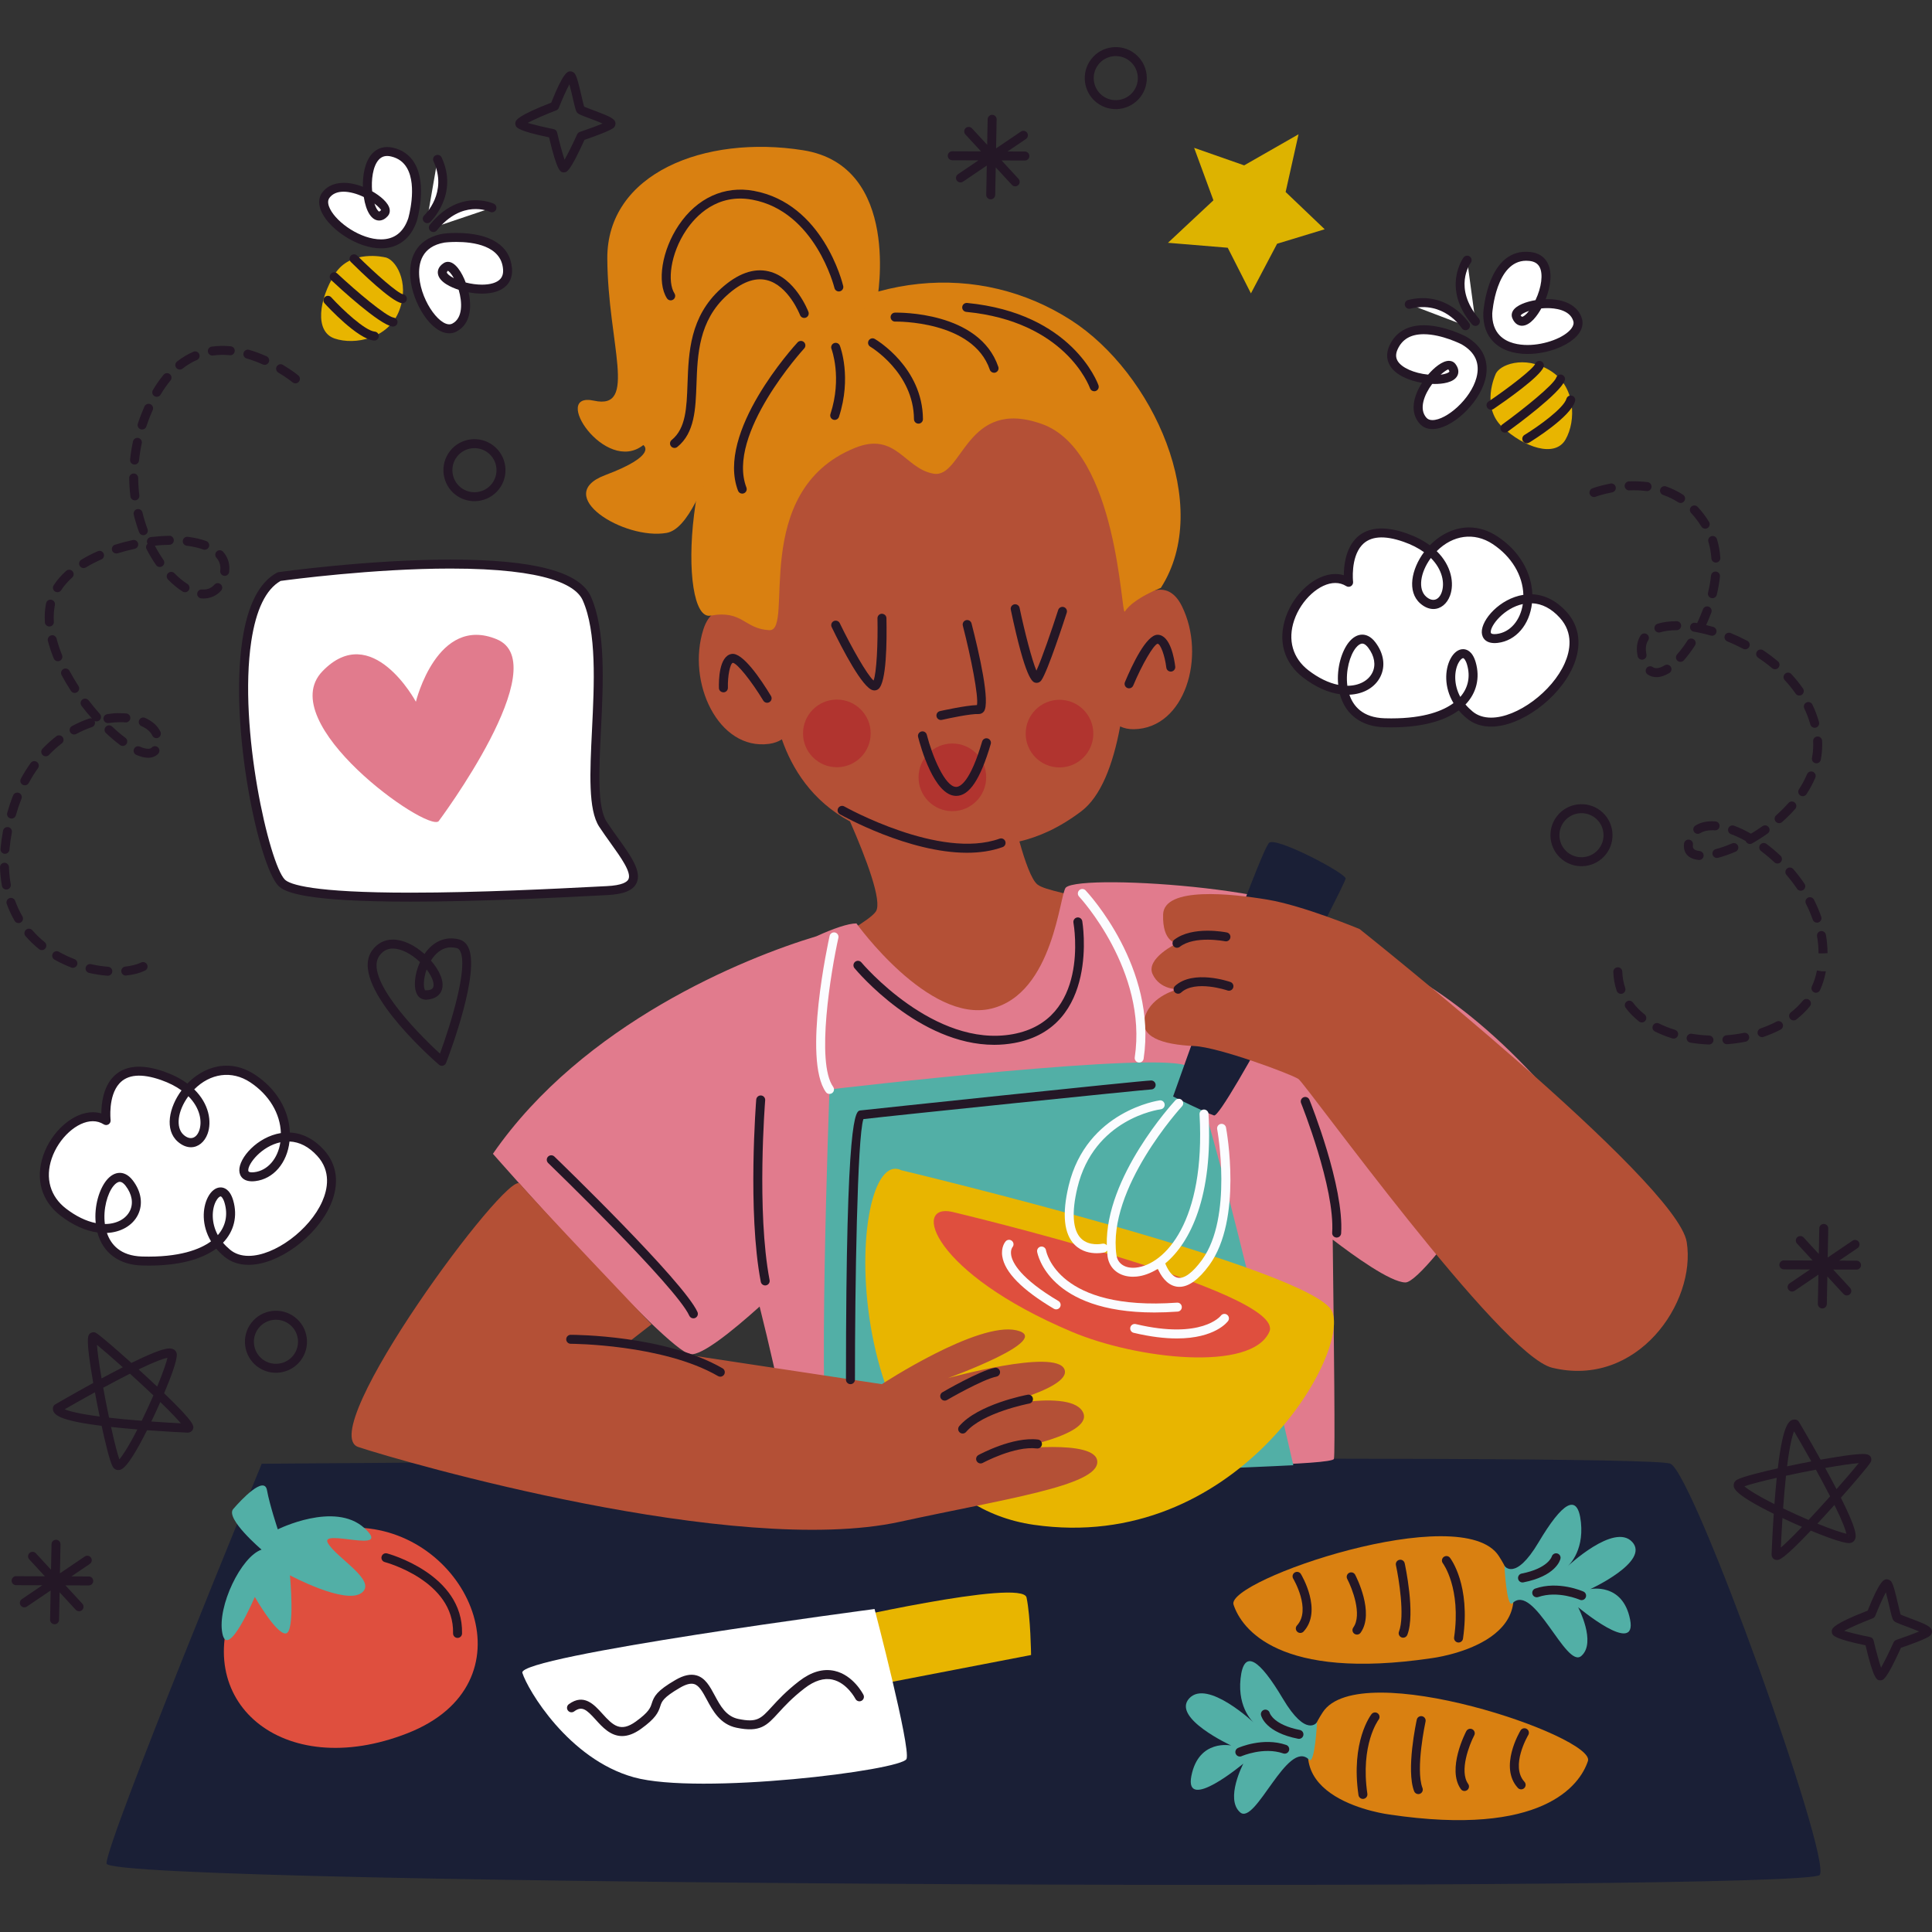 <?xml version="1.0" encoding="UTF-8"?>
<!-- Generator: Adobe Illustrator 26.4.1, SVG Export Plug-In . SVG Version: 6.00 Build 0)  -->
<svg xmlns="http://www.w3.org/2000/svg" xmlns:xlink="http://www.w3.org/1999/xlink" version="1.1" id="Capa_1" x="0px" y="0px" viewBox="0 0 470.394 470.394" style="enable-background:new 0 0 470.394 470.394;" xml:space="preserve" width="512" height="512">
<rect x="0" y="0" width="470.394" height="470.394" fill="#333333" stroke="none"/>
<g>
	<g>
		<path style="fill:#FFFFFF;" d="M328.356,141.78c0,0-1.943-16.396,13.743-10.895c15.686,5.502,10.357,20.421,4.417,15.214    c-5.94-5.207,5.557-22.453,17.512-14.551c11.955,7.902,9.063,22.895,0.496,23.893c-8.566,0.997,5.405-17.431,16.028-5.799    c10.623,11.632-13.171,32.276-22.69,24.448c-9.519-7.828-1.829-20.163,0.38-12.556c2.209,7.607-4.111,14.956-21.167,14.44    c-17.056-0.516-8.949-26.662-3.085-18.944s-4.149,16.212-16.066,7.054S319.98,136.5,328.356,141.78z"/>
		<path style="fill:#241726;" d="M338.749,177.094c-0.557,0-1.125-0.009-1.705-0.026c-5.592-0.17-9.49-3.086-10.812-8.041    c-2.938-0.41-6.023-1.809-8.972-4.075c-4.637-3.563-6.176-8.9-4.225-14.643c2.011-5.919,7.314-10.556,12.073-10.556    c0.719,0,1.413,0.1,2.077,0.3c0.01-2.267,0.407-6.112,2.72-8.715c2.615-2.943,6.887-3.472,12.557-1.484    c2.176,0.763,4.08,1.743,5.672,2.917c2.706-2.78,6.132-4.355,9.536-4.355c2.391,0,4.734,0.747,6.964,2.221    c5.166,3.415,8.263,8.604,8.45,14.058c3.021,0.13,5.874,1.579,8.277,4.211c3.28,3.592,3.853,8.367,1.615,13.444    c-3.42,7.756-12.727,14.561-19.92,14.562c-2.31,0-4.291-0.666-5.885-1.977c-0.745-0.613-1.416-1.272-2.006-1.972    C351.485,175.67,345.845,177.094,338.749,177.094z M328.548,169.144c0.938,2.77,3.214,5.578,8.562,5.739    c0.558,0.017,1.103,0.026,1.639,0.026c8.16,0,12.684-1.905,15.141-3.722c-2.335-3.893-2.111-8.124-0.762-10.735    c0.784-1.522,1.914-2.395,3.098-2.395c0.801,0,2.265,0.413,3.067,3.174c1.107,3.812,0.202,7.51-2.481,10.298    c0.51,0.608,1.095,1.183,1.746,1.719c1.194,0.982,2.707,1.48,4.498,1.48c6.319-0.001,14.862-6.32,17.92-13.258    c1.322-2.997,2.182-7.354-1.228-11.088c-2.026-2.22-4.294-3.397-6.746-3.502c-0.583,5.227-3.909,9.132-8.349,9.649    c-2.85,0.331-3.828-1.17-3.875-2.563c-0.105-3.092,4.4-8.229,10.124-9.14c-0.145-4.765-2.888-9.332-7.474-12.364    c-4.509-2.979-9.738-2.179-13.623,1.729c3.654,3.572,4.303,7.922,3.25,10.81c-0.736,2.022-2.292,3.279-4.059,3.279    c0,0,0,0-0.001,0c-1.08,0-2.185-0.468-3.198-1.356c-3.278-2.874-2.134-8.386,0.913-12.483c-1.39-1.005-3.058-1.851-4.972-2.523    c-4.754-1.665-8.179-1.394-10.195,0.869c-2.738,3.074-2.108,8.811-2.101,8.869c0.048,0.417-0.147,0.827-0.503,1.051    c-0.354,0.225-0.807,0.225-1.165,0c-0.806-0.508-1.703-0.765-2.666-0.765c-3.816,0-8.304,4.07-10.004,9.074    c-1.632,4.801-0.361,9.25,3.487,12.207c2.405,1.848,4.878,3.05,7.229,3.523c-0.425-4.217,0.91-8.318,2.628-10.423    c0.965-1.18,2.081-1.803,3.231-1.803c0.809,0,2.017,0.321,3.182,1.855c2.071,2.726,2.519,5.778,1.231,8.376    C334.788,167.375,331.991,168.996,328.548,169.144z M356.226,160.242c-0.206,0-0.701,0.329-1.157,1.211    c-0.986,1.912-1.179,5.167,0.477,8.224c1.909-2.18,2.496-4.919,1.649-7.837C356.857,160.676,356.421,160.242,356.226,160.242z     M331.68,156.7c-0.465,0-1.011,0.355-1.538,1.001c-1.466,1.795-2.573,5.636-2.094,9.269c2.822-0.006,5.096-1.2,6.087-3.196    c0.906-1.826,0.537-4.042-1.013-6.082C332.778,157.239,332.248,156.7,331.68,156.7z M370.772,147.072    c-4.539,0.969-7.866,5.174-7.81,6.819c0.006,0.198,0.017,0.498,0.928,0.498c0.157,0,0.328-0.011,0.51-0.032    C367.683,153.974,370.18,151.053,370.772,147.072z M348.379,135.853c-2.629,3.565-3.178,7.641-1.142,9.426    c1.546,1.354,3.071,0.874,3.765-1.028C351.799,142.063,351.249,138.72,348.379,135.853z"/>
	</g>
	<g>
		<path style="fill:#FFFFFF;" d="M25.843,272.828c0,0-1.943-16.396,13.743-10.895s10.357,20.421,4.417,15.214    c-5.94-5.207,5.557-22.453,17.512-14.551c11.955,7.902,9.063,22.895,0.496,23.893c-8.566,0.997,5.405-17.431,16.028-5.799    s-13.171,32.276-22.69,24.448s-1.829-20.163,0.38-12.556s-4.111,14.956-21.167,14.44c-17.056-0.516-8.949-26.662-3.085-18.944    c5.864,7.718-4.149,16.212-16.066,7.054C3.496,285.976,17.467,267.548,25.843,272.828z"/>
		<path style="fill:#241726;" d="M36.233,308.142c-0.556,0-1.123-0.009-1.702-0.026c-5.592-0.17-9.49-3.086-10.813-8.042    c-2.938-0.411-6.022-1.809-8.971-4.075c-4.637-3.563-6.176-8.9-4.226-14.643c2.011-5.918,7.315-10.555,12.073-10.555    c0.719,0,1.414,0.1,2.078,0.3c0.01-2.268,0.407-6.112,2.72-8.716c2.615-2.944,6.885-3.473,12.557-1.483    c2.176,0.763,4.08,1.743,5.671,2.917c2.707-2.78,6.133-4.355,9.536-4.355c2.391,0,4.735,0.747,6.965,2.221    c5.166,3.415,8.263,8.603,8.45,14.057c3.021,0.13,5.874,1.579,8.277,4.211c3.28,3.592,3.853,8.367,1.615,13.445    c-3.42,7.756-12.728,14.56-19.92,14.561c0,0-0.001,0-0.002,0c-2.309,0-4.289-0.665-5.883-1.976    c-0.745-0.613-1.416-1.273-2.006-1.972C48.972,306.718,43.33,308.142,36.233,308.142z M26.035,300.191    c0.937,2.77,3.213,5.579,8.562,5.74c9.079,0.264,14.161-1.762,16.78-3.696c-2.335-3.893-2.11-8.123-0.762-10.735    c0.785-1.522,1.914-2.395,3.098-2.395c0.801,0,2.265,0.413,3.067,3.175c1.107,3.811,0.202,7.509-2.481,10.296    c0.51,0.607,1.095,1.183,1.746,1.719c1.194,0.982,2.706,1.479,4.496,1.479c0.001,0,0.001,0,0.002,0    c6.319-0.001,14.861-6.319,17.92-13.258c1.322-2.997,2.182-7.354-1.228-11.088c-2.026-2.22-4.295-3.396-6.746-3.501    c-0.583,5.227-3.909,9.131-8.349,9.648c-2.847,0.332-3.828-1.166-3.875-2.562c-0.105-3.091,4.4-8.229,10.124-9.14    c-0.145-4.766-2.887-9.333-7.474-12.364c-4.506-2.978-9.737-2.179-13.623,1.728c3.654,3.573,4.303,7.923,3.25,10.812    c-0.736,2.021-2.291,3.278-4.058,3.278h-0.001c-1.08,0-2.185-0.468-3.198-1.356c-3.278-2.874-2.135-8.387,0.912-12.483    c-1.39-1.005-3.058-1.851-4.972-2.523c-4.758-1.668-8.18-1.394-10.195,0.869c-2.738,3.074-2.108,8.811-2.101,8.869    c0.048,0.417-0.147,0.827-0.503,1.051c-0.354,0.225-0.809,0.225-1.165,0c-0.806-0.508-1.703-0.765-2.667-0.765    c-3.816,0-8.303,4.07-10.003,9.072c-1.632,4.801-0.361,9.25,3.487,12.207c2.405,1.848,4.877,3.05,7.229,3.522    c-0.425-4.217,0.91-8.317,2.628-10.422c0.964-1.18,2.081-1.804,3.231-1.804c0.809,0,2.017,0.322,3.182,1.857    c2.071,2.724,2.519,5.777,1.231,8.374C32.295,298.381,29.433,300.036,26.035,300.191z M53.713,291.29    c-0.205,0-0.701,0.33-1.156,1.212c-0.987,1.911-1.179,5.166,0.476,8.223c1.909-2.18,2.496-4.919,1.649-7.837    C54.344,291.725,53.908,291.29,53.713,291.29z M29.167,287.748c-0.465,0-1.012,0.356-1.539,1.002    c-1.465,1.795-2.572,5.636-2.093,9.268c2.822-0.006,5.096-1.2,6.087-3.196c0.906-1.825,0.537-4.041-1.013-6.08    C30.265,288.288,29.735,287.748,29.167,287.748z M68.259,278.12c-4.539,0.969-7.866,5.174-7.81,6.818    c0.006,0.198,0.017,0.498,0.928,0.498c0.157,0,0.328-0.011,0.51-0.032C65.17,285.022,67.667,282.101,68.259,278.12z M45.866,266.9    c-2.629,3.566-3.177,7.642-1.141,9.427c1.545,1.353,3.069,0.872,3.764-1.027C49.286,273.112,48.736,269.768,45.866,266.9z"/>
	</g>
	<path style="fill:#241726;" d="M21.618,383.828l-0.006,0l-4.227-0.015l4.478-3.036c0.5-0.339,0.63-1.018,0.291-1.518   c-0.341-0.502-1.025-0.626-1.518-0.291l-6.042,4.096l0.134-7.059c0.012-0.604-0.468-1.101-1.072-1.113H13.65   c-0.6-0.008-1.095,0.47-1.107,1.072l-0.118,6.229l-3.695-4.008c-0.41-0.441-1.1-0.473-1.544-0.063   c-0.443,0.408-0.471,1.102-0.063,1.544l3.802,4.124l-7.001-0.025c-0.604-0.001-1.095,0.485-1.096,1.089   c-0.001,0.6,0.479,1.088,1.078,1.096l0.011,0l6.386,0.022l-4.99,3.383c-0.5,0.339-0.63,1.018-0.291,1.518   c0.209,0.308,0.547,0.475,0.89,0.479c0.218,0.003,0.436-0.058,0.628-0.188l5.79-3.925l-0.135,7.111   c-0.012,0.604,0.468,1.101,1.072,1.113l0.006,0c0.6,0.008,1.095-0.47,1.107-1.072l0.127-6.716l3.939,4.272   c0.213,0.229,0.499,0.348,0.789,0.352c0.269,0.003,0.541-0.091,0.755-0.289c0.443-0.408,0.471-1.102,0.063-1.544l-4.124-4.473   l5.676,0.02c0.604,0.001,1.095-0.485,1.096-1.089C22.702,384.324,22.222,383.836,21.618,383.828z"/>
	<path style="fill:#241726;" d="M249.544,36.895l-0.006,0l-4.227-0.015l4.478-3.036c0.5-0.339,0.63-1.018,0.291-1.518   c-0.341-0.502-1.025-0.626-1.518-0.291l-6.042,4.096l0.134-7.059c0.012-0.604-0.468-1.101-1.072-1.113h-0.006   c-0.6-0.008-1.095,0.47-1.107,1.072l-0.118,6.229l-3.695-4.008c-0.41-0.441-1.1-0.473-1.544-0.063   c-0.443,0.408-0.471,1.102-0.063,1.544l3.802,4.124l-7.001-0.025c-0.604-0.001-1.095,0.485-1.096,1.089   c-0.001,0.6,0.479,1.088,1.078,1.096l0.011,0l6.386,0.022l-4.99,3.383c-0.5,0.339-0.63,1.018-0.291,1.518   c0.209,0.308,0.547,0.475,0.89,0.479c0.218,0.003,0.436-0.058,0.628-0.188l5.79-3.925l-0.135,7.111   c-0.012,0.604,0.468,1.101,1.072,1.113l0.006,0c0.6,0.008,1.095-0.47,1.107-1.072l0.127-6.716l3.939,4.272   c0.213,0.229,0.499,0.348,0.789,0.352c0.269,0.003,0.541-0.091,0.755-0.289c0.443-0.408,0.471-1.102,0.063-1.544l-4.124-4.473   l5.676,0.02c0.604,0.001,1.095-0.485,1.096-1.089C250.628,37.392,250.148,36.903,249.544,36.895z"/>
	<path style="fill:#241726;" d="M452.024,306.938l-0.006,0l-4.227-0.015l4.478-3.036c0.5-0.339,0.63-1.018,0.291-1.518   c-0.341-0.502-1.025-0.626-1.518-0.291L445,306.173l0.134-7.059c0.012-0.604-0.468-1.101-1.072-1.113h-0.006   c-0.6-0.008-1.095,0.47-1.107,1.072l-0.118,6.229l-3.695-4.008c-0.41-0.441-1.099-0.473-1.544-0.063   c-0.443,0.408-0.471,1.102-0.063,1.544l3.802,4.124l-7.001-0.025c-0.604-0.001-1.095,0.485-1.096,1.089   c-0.001,0.6,0.479,1.088,1.078,1.096l0.011,0l6.386,0.022l-4.99,3.383c-0.5,0.339-0.63,1.018-0.291,1.518   c0.209,0.308,0.547,0.475,0.89,0.479c0.218,0.003,0.436-0.058,0.628-0.188l5.79-3.925l-0.135,7.111   c-0.012,0.604,0.468,1.101,1.072,1.113l0.006,0c0.6,0.008,1.095-0.47,1.107-1.072l0.127-6.716l3.939,4.272   c0.213,0.229,0.499,0.348,0.789,0.352c0.269,0.003,0.541-0.091,0.755-0.289c0.443-0.408,0.471-1.102,0.063-1.544l-4.124-4.473   l5.676,0.02c0.604,0.001,1.095-0.485,1.096-1.089C453.108,307.434,452.628,306.946,452.024,306.938z"/>
	<path style="fill:#241726;" d="M28.764,357.918c-0.545,0-1.021-0.287-1.304-0.789c-0.772-1.363-1.975-6.536-2.719-9.974   c-10.083-1.263-12.028-2.617-11.85-4.375c0.035-0.348,0.235-0.657,0.536-0.833c0.044-0.026,4.217-2.464,9.275-5.234   c-1.881-10.775-1.3-11.468-0.912-11.93c0.318-0.379,1.053-0.527,1.496-0.305c0.94,0.475,5.68,4.638,8.713,7.362   c6.406-3.153,8.368-3.527,9.288-3.527c1.195,0,1.692,0.743,1.755,1.378c0.146,1.481-1.53,5.858-3.085,9.53   c7.595,7.307,7.316,8.001,6.994,8.804c-0.2,0.497-0.741,0.799-1.284,0.784c-1.542-0.064-5.49-0.267-9.864-0.591   C30.932,357.917,29.527,357.917,28.764,357.918L28.764,357.918z M27.037,347.425c0.918,4.173,1.603,6.683,2.021,7.888   c0.752-0.859,2.19-2.989,4.388-7.28C31.132,347.844,28.986,347.64,27.037,347.425z M36.844,346.102   c2.829,0.202,5.412,0.351,7.185,0.441c-0.773-0.917-2.233-2.495-4.998-5.179C38.328,342.955,37.589,344.557,36.844,346.102z    M26.552,345.172c2.355,0.27,5.022,0.523,7.948,0.754c0.974-1.991,1.949-4.101,2.851-6.174c-1.833-1.744-3.808-3.567-5.711-5.292   c-1.936,0.976-4.12,2.122-6.511,3.419C25.563,340.284,26.051,342.776,26.552,345.172z M15.743,343.131   c1,0.419,3.292,1.07,8.52,1.759c-0.403-1.95-0.795-3.951-1.154-5.907C19.967,340.71,17.238,342.27,15.743,343.131z M33.746,333.42   c1.51,1.375,3.051,2.8,4.519,4.186c1.513-3.642,2.262-5.936,2.509-7.034C39.86,330.759,37.918,331.401,33.746,333.42z    M23.606,327.435c0.101,1.446,0.412,4.01,1.124,8.175c1.859-1.002,3.589-1.912,5.17-2.718   C27.022,330.316,24.883,328.483,23.606,327.435z"/>
	<path style="fill:#241726;" d="M432.607,379.814c-0.297,0-0.705-0.166-0.911-0.379c-0.206-0.213-0.368-0.693-0.357-0.988   c0.052-1.537,0.227-5.481,0.523-9.869c-9.675-4.778-9.724-6.227-9.749-6.931c-0.018-0.555,0.272-1.06,0.779-1.351   c1.358-0.781,6.523-2.02,9.956-2.788c1.298-10.952,2.755-11.885,4.139-11.885c0.385,0,0.795,0.205,0.991,0.537   c0.026,0.044,2.493,4.2,5.298,9.238c3.175-0.574,8.061-1.387,10.281-1.387c0.714,0,1.509,0.053,1.909,0.699   c0.198,0.321,0.217,0.85,0.048,1.19c-0.47,0.943-4.599,5.712-7.302,8.763c3.954,7.891,3.837,9.403,3.369,10.263   c-0.236,0.433-0.653,0.712-1.144,0.764c-0.038,0.004-0.214,0.013-0.253,0.013c0,0,0,0-0.001,0c-1.69,0-6.283-1.782-9.297-3.032   C434.105,379.814,433.207,379.814,432.607,379.814z M433.984,369.605c-0.194,3.007-0.321,5.587-0.392,7.187   c0.912-0.778,2.481-2.251,5.144-5.034C437.14,371.067,435.533,370.339,433.984,369.605z M450.184,373.519v1.091l0.023-1.093   C450.2,373.517,450.192,373.518,450.184,373.519z M442.489,370.967c3.49,1.422,5.885,2.214,7.065,2.463   c-0.178-0.831-0.809-2.742-2.91-7.011C445.28,367.939,443.865,369.49,442.489,370.967z M434.144,367.259   c1.998,0.96,4.114,1.921,6.193,2.809c1.73-1.845,3.542-3.832,5.252-5.746c-0.989-1.93-2.151-4.107-3.464-6.489   c-2.4,0.451-4.889,0.955-7.282,1.474C434.589,361.664,434.354,364.332,434.144,367.259z M424.718,361.882   c0.864,0.746,3.005,2.168,7.311,4.337c0.174-2.315,0.363-4.462,0.564-6.413C428.425,360.753,425.919,361.454,424.718,361.882z    M444.392,357.418c1.015,1.852,1.936,3.576,2.753,5.152c2.556-2.894,4.374-5.044,5.412-6.33   C450.829,356.371,447.975,356.782,444.392,357.418z M436.81,348.484c-0.414,1.002-1.049,3.298-1.701,8.53   c1.947-0.417,3.946-0.822,5.899-1.194C439.258,352.69,437.681,349.971,436.81,348.484z"/>
	<polygon style="fill:#DDB300;" points="302.924,40.262 316.164,32.69 313.02,46.745 322.529,55.82 310.941,59.347 304.57,71.43    298.924,60.32 284.369,59.115 295.438,48.768 290.743,35.995  "/>
	<g>
		<g>
			<path style="fill:#FFFFFF;" d="M67.967,140.386c0,0,68.242-9.625,74.904,5.32c6.662,14.945-1.428,46.811,3.93,54.975     s13.16,15.571,0.968,16.159c-12.193,0.588-73.16,4.205-79.21-1.933S51.519,149.25,67.967,140.386z"/>
			<path style="fill:#241726;" d="M99.962,219.526c-25.444,0-30.552-2.198-32.182-3.851c-4.718-4.788-12.006-38.292-8.766-59.842     c1.288-8.566,4.125-14.087,8.434-16.409c0.114-0.062,0.238-0.102,0.366-0.121c0.217-0.031,21.933-3.06,41.871-3.06     c20.297,0,31.478,2.949,34.183,9.018c3.645,8.178,3.01,21.128,2.449,32.552c-0.473,9.637-0.92,18.739,1.397,22.269     c0.877,1.336,1.819,2.652,2.729,3.919c3.16,4.409,5.888,8.218,4.533,11.021c-0.865,1.791-3.139,2.715-7.156,2.909l-3.277,0.165     C135.501,218.56,116.686,219.526,99.962,219.526z M68.319,141.44c-3.578,2.039-5.981,6.988-7.143,14.719     c-3.186,21.194,4.392,54.156,8.161,57.982c1.178,1.195,6.723,3.2,30.626,3.2c16.668,0,35.446-0.964,44.469-1.426l3.285-0.166     c3.794-0.182,4.973-1.013,5.294-1.677c0.79-1.634-1.819-5.275-4.343-8.796c-0.925-1.292-1.886-2.633-2.779-3.993     c-2.707-4.125-2.264-13.139-1.752-23.575c0.548-11.181,1.171-23.854-2.262-31.555c-1.571-3.524-8.43-7.723-32.188-7.723     C90.919,138.428,70.542,141.137,68.319,141.44z"/>
		</g>
		<path style="fill:#E17B8D;" d="M106.789,199.954c0,0,28.67-38.306,14.147-44.314c-14.523-6.008-19.677,15.221-19.677,15.221    s-10.706-19.962-22.768-7.407C66.429,176.009,103.867,202.608,106.789,199.954z"/>
	</g>
	<path style="fill:#241726;" d="M380.444,209.341l-0.025-0.02c-3.292-2.552-3.893-7.308-1.339-10.602   c2.542-3.279,7.285-3.889,10.575-1.36c1.621,1.257,2.64,3.041,2.892,5.044c0.252,2-0.289,3.983-1.525,5.576   C388.478,211.258,383.731,211.868,380.444,209.341z M388.34,199.106c-2.357-1.812-5.728-1.377-7.534,0.952   c-1.815,2.341-1.389,5.722,0.95,7.536l-0.647,0.881l0.666-0.866c2.337,1.796,5.709,1.363,7.518-0.966   c0.879-1.133,1.264-2.541,1.083-3.965C390.198,201.253,389.474,199.985,388.34,199.106z"/>
	<path style="fill:#241726;" d="M267.056,25.01l-0.025-0.02c-3.292-2.552-3.893-7.308-1.339-10.602   c2.542-3.279,7.285-3.889,10.575-1.36c1.621,1.257,2.64,3.041,2.892,5.044c0.252,2-0.289,3.983-1.525,5.576   C275.09,26.927,270.344,27.537,267.056,25.01z M274.953,14.775c-2.357-1.812-5.728-1.377-7.534,0.952   c-1.815,2.341-1.389,5.722,0.95,7.536l-0.647,0.881l0.666-0.866c2.337,1.796,5.709,1.363,7.518-0.966   c0.879-1.133,1.264-2.541,1.083-3.965C276.81,16.922,276.086,15.654,274.953,14.775z"/>
	<path style="fill:#241726;" d="M62.58,332.676l-0.025-0.02c-3.292-2.552-3.893-7.308-1.339-10.602   c2.542-3.279,7.285-3.889,10.575-1.36c1.621,1.257,2.64,3.041,2.892,5.044c0.252,2-0.289,3.983-1.525,5.576   C70.614,334.593,65.868,335.203,62.58,332.676z M70.477,322.442c-2.357-1.812-5.728-1.377-7.534,0.952   c-1.815,2.341-1.389,5.721,0.95,7.536l-0.647,0.881l0.666-0.866c2.337,1.796,5.709,1.363,7.518-0.966   c0.879-1.133,1.264-2.541,1.083-3.965C72.334,324.588,71.61,323.321,70.477,322.442z"/>
	<path style="fill:#241726;" d="M110.909,120.467l-0.025-0.02c-3.292-2.552-3.893-7.308-1.339-10.602   c2.542-3.279,7.285-3.889,10.575-1.36c1.621,1.257,2.64,3.041,2.892,5.044c0.252,2-0.289,3.983-1.525,5.576   C118.943,122.384,114.196,122.994,110.909,120.467z M118.805,110.233c-2.357-1.812-5.728-1.377-7.534,0.952   c-1.815,2.341-1.389,5.722,0.95,7.536l-0.647,0.881l0.666-0.866c2.337,1.796,5.709,1.363,7.518-0.966   c0.879-1.133,1.264-2.541,1.083-3.965C120.663,112.379,119.939,111.112,118.805,110.233z"/>
	<path style="fill:#241726;" d="M457.814,409.118c-0.813,0-1.584,0-3.607-8.527c-7.168-1.478-7.787-2.331-7.994-2.617   c-0.2-0.274-0.281-0.776-0.184-1.101c0.136-0.459,0.45-1.522,8.704-4.724c3.039-7.627,4.034-7.627,4.696-7.627   c0.35,0,0.831,0.254,1.036,0.538c0.519,0.716,0.973,2.561,1.658,5.516c0.216,0.926,0.475,2.043,0.626,2.535   c0.429,0.198,1.375,0.552,2.161,0.845c4.202,1.568,5.283,2.097,5.468,3.107c0.068,0.379-0.131,0.927-0.422,1.181   c-0.866,0.757-4.967,2.219-7.118,2.953c-3.578,7.863-4.322,7.893-4.979,7.919C457.847,409.118,457.829,409.118,457.814,409.118z    M449.005,397.071c1.431,0.432,4.041,1.062,6.32,1.517c0.42,0.084,0.752,0.407,0.849,0.824c0.553,2.373,1.281,5.078,1.81,6.623   c0.815-1.421,2.054-3.942,3.061-6.17c0.125-0.276,0.359-0.488,0.647-0.585c1.96-0.662,4.176-1.476,5.555-2.058   c-0.955-0.418-2.257-0.904-3.1-1.219c-2.401-0.896-2.852-1.09-3.158-1.51c-0.266-0.367-0.426-0.976-0.995-3.423   c-0.213-0.919-0.54-2.329-0.834-3.386c-0.734,1.356-1.765,3.667-2.571,5.712c-0.112,0.285-0.339,0.51-0.625,0.62   C453.419,394.995,450.525,396.247,449.005,397.071z"/>
	<path style="fill:#241726;" d="M137.286,41.968c-0.813,0-1.584,0-3.608-8.527c-7.167-1.478-7.786-2.331-7.993-2.617   c-0.2-0.274-0.281-0.776-0.184-1.101c0.136-0.459,0.45-1.522,8.704-4.724c3.039-7.627,4.034-7.627,4.696-7.627   c0.35,0,0.831,0.254,1.036,0.538c0.519,0.716,0.973,2.561,1.658,5.516c0.216,0.926,0.475,2.043,0.626,2.535   c0.429,0.198,1.375,0.552,2.161,0.844c4.201,1.569,5.282,2.098,5.467,3.108c0.068,0.379-0.131,0.927-0.422,1.181   c-0.866,0.757-4.966,2.219-7.116,2.953c-3.579,7.863-4.323,7.893-4.979,7.919C137.319,41.968,137.301,41.968,137.286,41.968z    M128.477,29.921c1.431,0.433,4.041,1.062,6.319,1.517c0.42,0.084,0.752,0.407,0.849,0.824c0.553,2.373,1.282,5.077,1.811,6.623   c0.815-1.422,2.054-3.942,3.062-6.17c0.125-0.276,0.359-0.488,0.647-0.585c1.96-0.662,4.174-1.476,5.554-2.058   c-0.955-0.418-2.256-0.904-3.099-1.219c-2.401-0.896-2.852-1.09-3.158-1.51c-0.266-0.367-0.426-0.976-0.995-3.423   c-0.213-0.919-0.54-2.329-0.834-3.386c-0.734,1.356-1.765,3.667-2.571,5.712c-0.112,0.285-0.339,0.51-0.625,0.62   C132.89,27.845,129.997,29.097,128.477,29.921z"/>
	<path style="fill:#241726;" d="M107.586,259.496c-0.26,0-0.516-0.094-0.717-0.269c-2.289-1.992-22.187-19.7-16.239-27.849   c1.25-1.712,2.988-2.617,5.028-2.617c2.417,0,5.219,1.295,7.691,3.515c2.085-3.071,5.119-4.385,8.407-3.557   c0.954,0.242,1.721,0.878,2.218,1.839c3.081,5.961-4.495,25.976-5.369,28.239c-0.128,0.332-0.411,0.582-0.757,0.667   C107.762,259.486,107.673,259.496,107.586,259.496z M95.658,230.947c-1.351,0-2.419,0.562-3.263,1.72   c-3.795,5.199,8.411,18.107,14.729,23.86c2.484-6.769,6.971-20.975,4.908-24.966c-0.275-0.532-0.597-0.668-0.813-0.722   c-0.475-0.121-0.941-0.181-1.387-0.181c-2.429,0-4.025,1.793-4.91,3.214c1.901,2.186,3.45,5.079,2.598,7.277   c-0.364,0.94-1.306,2.096-3.725,2.261c-1.011-0.033-1.718-0.414-2.178-1.177c-1.013-1.679-0.726-5.007,0.636-7.993   C100.107,232.195,97.631,230.947,95.658,230.947z M103.876,236.041c-0.813,2.243-0.828,4.335-0.389,5.062   c1.181,0.059,1.798-0.237,1.995-0.745C105.793,239.557,105.31,237.914,103.876,236.041z"/>
	<g>
		<g>
			<path style="fill:#FFFFFF;" d="M356.415,82.896c0,0-13.191-6.891-17.12,1.695c-3.928,8.586,18.223,9.99,14.194,4.682     c-1.739-2.291-11.592,8.119-6.982,13.188C351.116,107.529,369.105,90.19,356.415,82.896z"/>
			<path style="fill:#241726;" d="M348.761,104.467L348.761,104.467c-1.247,0-2.306-0.44-3.063-1.271     c-2.555-2.81-1.544-6.757,0.526-9.983c-3.039-0.52-6.396-1.825-7.811-4.208c-0.864-1.456-0.903-3.139-0.111-4.869     c1.481-3.238,4.365-4.949,8.341-4.949c4.975,0,10.063,2.628,10.277,2.739c4.207,2.417,5.852,6.174,4.67,10.601     C360.042,98.33,353.447,104.467,348.761,104.467z M348.703,93.474c-1.919,2.573-3.331,6.114-1.387,8.252     c0.339,0.375,0.813,0.556,1.445,0.556c3.404,0.001,9.326-5.101,10.719-10.319c0.928-3.478-0.286-6.209-3.609-8.12     c-0.009-0.003-4.798-2.47-9.227-2.47c-3.145,0-5.223,1.202-6.355,3.673c-0.493,1.079-0.492,2.009,0.003,2.844     c0.975,1.642,3.98,2.975,7.422,3.324c1.46-1.698,3.45-3.358,5.062-3.358c0.651,0,1.213,0.269,1.584,0.757     c0.997,1.314,0.73,2.347,0.482,2.845c-0.876,1.765-3.815,2.029-5.488,2.029C349.141,93.485,348.923,93.481,348.703,93.474z      M352.618,89.933c-0.251,0.067-0.972,0.499-1.862,1.29c1.373-0.162,2.031-0.541,2.129-0.737     C352.901,90.453,352.868,90.262,352.618,89.933z"/>
		</g>
		<g>
			<path style="fill:#FFFFFF;" d="M362.236,76.224c0,0,0.922-14.854,10.302-13.778c9.38,1.076-0.87,20.763-3.331,14.57     c-1.062-2.673,12.943-5.725,14.898,0.842C386.062,84.424,361.919,90.857,362.236,76.224z"/>
			<path style="fill:#241726;" d="M371.932,86.182c-3.551,0-6.432-1.025-8.33-2.965c-1.695-1.731-2.522-4.091-2.459-7.016     c0.041-0.675,1.133-16.031,11.52-14.839c1.89,0.217,3.31,1.119,4.109,2.612c1.308,2.444,0.689,5.993-0.438,8.864     c4.632-0.128,7.897,1.619,8.817,4.708c0.37,1.243,0.091,2.538-0.809,3.744C382.266,84.079,376.929,86.182,371.932,86.182z      M371.585,63.484c-7.377,0-8.251,12.68-8.258,12.808c-0.048,2.27,0.569,4.101,1.836,5.396c1.867,1.908,4.711,2.308,6.769,2.308     c4.229,0,9.012-1.8,10.66-4.012c0.484-0.65,0.637-1.243,0.467-1.815c-0.848-2.845-4.69-3.151-6.302-3.151     c-0.496,0-0.993,0.026-1.48,0.073c-0.877,1.581-2.65,4.22-4.709,4.221c0,0,0,0-0.001,0c-0.606,0-1.72-0.247-2.375-1.892     c-0.222-0.559-0.166-1.17,0.155-1.719c0.818-1.396,3.282-2.251,5.508-2.625c1.48-3.127,1.893-6.388,0.992-8.07     c-0.459-0.856-1.254-1.338-2.433-1.474C372.128,63.5,371.853,63.484,371.585,63.484z M372.284,75.696     c-1.267,0.414-1.955,0.9-2.056,1.118c0.134,0.149,0.283,0.313,0.339,0.313C370.883,77.127,371.532,76.664,372.284,75.696z"/>
		</g>
		<path style="fill:#E8B500;" d="M364.084,91.251c0,0-3.579,7.779,1.689,12.716c5.268,4.938,12.802,7.571,15.397,3.042    s2.527-12.961-3.77-16.801S364.867,88.828,364.084,91.251z"/>
		<g>
			<path style="fill:#FFFFFF;" d="M363.022,98.669c0,0,10.96-7.442,11.78-9.704"/>
			<path style="fill:#241726;" d="M363.024,99.762c-0.35,0-0.694-0.168-0.905-0.479c-0.339-0.499-0.209-1.178,0.29-1.517     c5.13-3.484,10.935-7.981,11.366-9.173c0.206-0.568,0.832-0.858,1.4-0.655c0.568,0.206,0.86,0.832,0.655,1.4     c-0.873,2.407-9.554,8.443-12.194,10.236C363.448,99.701,363.235,99.762,363.024,99.762z"/>
		</g>
		<g>
			<path style="fill:#FFFFFF;" d="M366.403,104.237c0,0,12.528-9.074,13.545-11.96"/>
			<path style="fill:#241726;" d="M366.404,105.33c-0.338,0-0.672-0.157-0.886-0.451c-0.354-0.489-0.245-1.173,0.243-1.526     c5.088-3.686,12.533-9.671,13.156-11.439c0.201-0.568,0.826-0.865,1.395-0.667c0.569,0.201,0.868,0.825,0.667,1.395     c-1.078,3.052-11.798,10.932-13.935,12.481C366.85,105.263,366.626,105.33,366.404,105.33z"/>
		</g>
		<g>
			<path style="fill:#FFFFFF;" d="M356.817,79.307c0,0-4.696-7.458-13.699-5.21"/>
			<path style="fill:#241726;" d="M356.818,80.399c-0.362,0-0.716-0.179-0.924-0.507c-0.176-0.277-4.407-6.752-12.512-4.735     c-0.589,0.147-1.178-0.209-1.324-0.795c-0.147-0.586,0.209-1.178,0.795-1.324c9.654-2.422,14.837,5.605,14.889,5.687     c0.32,0.51,0.168,1.182-0.341,1.505C357.22,80.343,357.018,80.399,356.818,80.399z"/>
		</g>
		<g>
			<path style="fill:#FFFFFF;" d="M371.734,106.834c0,0,9.661-5.902,10.702-9.441"/>
			<path style="fill:#241726;" d="M371.735,107.927c-0.368,0-0.728-0.186-0.934-0.523c-0.315-0.515-0.152-1.188,0.363-1.502     c3.596-2.197,9.552-6.535,10.224-8.816c0.171-0.577,0.776-0.912,1.356-0.74c0.579,0.17,0.91,0.778,0.74,1.356     c-1.128,3.833-10.155,9.438-11.18,10.065C372.126,107.875,371.93,107.927,371.735,107.927z"/>
		</g>
		<g>
			<path style="fill:#FFFFFF;" d="M357.212,63.344c0,0-4.974,6.639,2.011,14.915"/>
			<path style="fill:#241726;" d="M359.224,79.352c-0.312,0-0.62-0.132-0.837-0.387c-7.459-8.838-2.104-16.202-2.049-16.275     c0.362-0.481,1.047-0.582,1.529-0.219c0.481,0.361,0.581,1.043,0.222,1.526c-0.185,0.251-4.335,6.091,1.968,13.557     c0.389,0.462,0.332,1.151-0.129,1.541C359.722,79.267,359.472,79.352,359.224,79.352z"/>
		</g>
	</g>
	<g>
		<g>
			<path style="fill:#FFFFFF;" d="M100.428,53.527c0,0,4.256-14.261-4.92-16.485s-6.343,19.79-1.897,14.825     c1.918-2.143-10.175-9.836-14.275-4.347S95.681,67.372,100.428,53.527z"/>
			<path style="fill:#241726;" d="M92.764,60.468c-0.001,0,0,0-0.001,0c-5.744,0-12.319-4.554-14.359-8.625     c-0.948-1.891-0.927-3.658,0.058-4.977c1.912-2.563,5.73-3.031,9.897-1.381c-0.07-2.863,0.47-6.066,2.188-8.008     c1.301-1.468,3.134-2.003,5.219-1.497c2.326,0.563,4.085,1.859,5.23,3.851c3.033,5.278,0.586,13.654,0.48,14.008     C100.006,58.129,96.916,60.468,92.764,60.468z M83.648,46.675c-1.538,0-2.693,0.504-3.437,1.499     c-0.594,0.796-0.249,1.902,0.146,2.689c1.719,3.431,7.513,7.42,12.405,7.42c3.239,0,5.47-1.719,6.632-5.11     c0.01-0.035,2.27-7.795-0.297-12.256c-0.845-1.47-2.104-2.39-3.847-2.813c-1.3-0.314-2.293-0.052-3.068,0.823     c-1.431,1.616-1.816,4.902-1.575,7.64c1.96,1.118,3.978,2.77,4.264,4.362c0.113,0.626-0.046,1.219-0.447,1.667     c-0.651,0.727-1.362,1.095-2.112,1.095c-1.812,0-3.19-2.127-3.737-5.725C86.865,47.141,85.094,46.675,83.648,46.675z      M91.17,49.551c0.449,1.409,0.987,1.955,1.143,1.955c0.041,0,0.214-0.067,0.483-0.367C92.728,51.021,92.23,50.366,91.17,49.551z"/>
		</g>
		<g>
			<path style="fill:#FFFFFF;" d="M108.085,57.973c0,0,14.758-1.92,15.486,7.494s-20.55,3.095-14.938-0.499     c2.422-1.551,8.082,11.618,2.007,14.786S93.658,60.444,108.085,57.973z"/>
			<path style="fill:#241726;" d="M109.39,81.152c-4.488,0-8.966-7.433-9.483-13.52c-0.498-5.867,2.415-9.78,7.994-10.735     c0.097-0.014,1.374-0.177,3.202-0.177c8.311,0,13.125,3.076,13.557,8.663c0.127,1.641-0.3,3.004-1.269,4.05     c-1.246,1.347-3.331,2.057-6.031,2.058c-0.001,0-0.001,0-0.002,0c-1.052,0-2.157-0.108-3.263-0.315     c0.829,3.741,0.416,7.792-2.949,9.547C110.599,81.008,110.009,81.152,109.39,81.152z M111.103,58.905     c-1.676,0-2.865,0.15-2.877,0.153c-5.577,0.956-6.422,5.09-6.141,8.39c0.535,6.291,5.499,12.677,8.049,11.338     c2.562-1.336,2.458-5.148,1.544-8.224c-1.76-0.573-4.757-1.845-5.059-3.929c-0.082-0.572-0.007-1.667,1.425-2.583     c0.305-0.196,0.657-0.3,1.018-0.3c1.812,0,3.41,2.597,4.323,5.032c1.333,0.339,2.724,0.524,3.975,0.524     c2.046-0.001,3.619-0.482,4.428-1.357c0.545-0.59,0.773-1.373,0.694-2.397C122.034,59.768,115.161,58.905,111.103,58.905z      M109.026,65.932c-0.155,0.181-0.25,0.35-0.244,0.386c0.039,0.271,0.588,0.837,1.732,1.418     C109.867,66.572,109.26,65.988,109.026,65.932z"/>
		</g>
		<path style="fill:#E8B500;" d="M93.684,62.645c0,0-8.317-2.035-12.163,4.077c-3.846,6.111-4.998,14.008-0.058,15.695    s13.205,0.016,15.778-6.897C99.813,68.607,96.212,62.952,93.684,62.645z"/>
		<g>
			<path style="fill:#FFFFFF;" d="M86.199,63.013c0,0,9.39,9.345,11.767,9.719"/>
			<path style="fill:#241726;" d="M97.967,73.825c-0.057,0-0.113-0.004-0.171-0.013c-2.53-0.399-10.106-7.774-12.368-10.024     c-0.428-0.426-0.43-1.117-0.004-1.545c0.427-0.426,1.118-0.43,1.545-0.004c4.396,4.374,9.915,9.218,11.166,9.414     c0.597,0.095,1.004,0.654,0.91,1.25C98.96,73.441,98.495,73.825,97.967,73.825z"/>
		</g>
		<g>
			<path style="fill:#FFFFFF;" d="M81.376,67.391c0,0,11.291,10.574,14.318,11.023"/>
			<path style="fill:#241726;" d="M95.695,79.508c-0.053,0-0.107-0.004-0.161-0.012c-3.203-0.475-12.978-9.501-14.905-11.307     c-0.441-0.412-0.463-1.103-0.05-1.544c0.41-0.442,1.102-0.463,1.544-0.05c4.585,4.293,11.877,10.464,13.731,10.739     c0.598,0.089,1.009,0.645,0.921,1.241C96.694,79.118,96.227,79.508,95.695,79.508z"/>
		</g>
		<g>
			<path style="fill:#FFFFFF;" d="M104.028,53.239c0,0,6.429-6.028,2.51-14.44"/>
			<path style="fill:#241726;" d="M104.03,54.333c-0.291,0-0.58-0.116-0.796-0.345c-0.413-0.438-0.393-1.129,0.045-1.543     c0.238-0.226,5.794-5.618,2.268-13.183c-0.255-0.547-0.018-1.197,0.528-1.452c0.546-0.254,1.197-0.019,1.452,0.528     c4.207,9.024-2.682,15.633-2.752,15.699C104.565,54.234,104.297,54.333,104.03,54.333z"/>
		</g>
		<g>
			<path style="fill:#FFFFFF;" d="M79.84,73.119c0,0,7.631,8.362,11.304,8.711"/>
			<path style="fill:#241726;" d="M91.145,82.922c-0.034,0-0.069-0.001-0.105-0.005c-3.976-0.378-11.197-8.174-12.007-9.062     c-0.408-0.445-0.376-1.136,0.07-1.543c0.444-0.407,1.134-0.377,1.543,0.07c2.843,3.113,8.234,8.134,10.601,8.36     c0.601,0.057,1.041,0.59,0.984,1.191C92.178,82.499,91.702,82.922,91.145,82.922z"/>
		</g>
		<g>
			<path style="fill:#FFFFFF;" d="M119.774,50.591c0,0-7.464-3.621-14.26,4.811"/>
			<path style="fill:#241726;" d="M105.512,56.494c-0.24,0-0.482-0.079-0.685-0.242c-0.47-0.379-0.543-1.066-0.164-1.537     c7.256-9.003,15.505-5.15,15.588-5.108c0.543,0.263,0.769,0.917,0.506,1.46c-0.263,0.542-0.912,0.775-1.458,0.507     c-0.303-0.143-6.813-3.082-12.935,4.514C106.148,56.356,105.831,56.494,105.512,56.494z"/>
		</g>
	</g>
	<path style="fill:#241726;" d="M26.252,237.568c-0.028,0-0.055-0.001-0.083-0.003c-1.475-0.111-2.981-0.34-4.481-0.683   c-0.588-0.133-0.956-0.719-0.822-1.308c0.133-0.588,0.719-0.961,1.308-0.822c1.393,0.318,2.792,0.53,4.158,0.634   c0.602,0.045,1.053,0.57,1.007,1.172C27.298,237.132,26.819,237.568,26.252,237.568z M30.616,237.52   c-0.551,0-1.024-0.414-1.085-0.974c-0.065-0.6,0.368-1.14,0.968-1.205c1.521-0.166,2.854-0.509,3.858-0.99   c0.545-0.265,1.196-0.033,1.458,0.512c0.261,0.543,0.032,1.196-0.512,1.458c-1.24,0.597-2.777,0.998-4.566,1.193   C30.695,237.518,30.655,237.52,30.616,237.52z M17.752,235.641c-0.13,0-0.264-0.023-0.392-0.073c-1.429-0.55-2.809-1.199-4.1-1.931   c-0.525-0.298-0.71-0.965-0.412-1.49c0.299-0.526,0.966-0.707,1.49-0.412c1.197,0.68,2.478,1.283,3.805,1.793   c0.563,0.217,0.845,0.848,0.629,1.412C18.605,235.374,18.19,235.641,17.752,235.641z M10.185,231.327   c-0.24,0-0.483-0.079-0.685-0.242c-1.196-0.965-2.3-2.03-3.281-3.164c-0.395-0.456-0.346-1.146,0.111-1.541   c0.454-0.394,1.147-0.347,1.541,0.111c0.897,1.036,1.907,2.009,3.002,2.893c0.47,0.379,0.543,1.067,0.164,1.537   C10.821,231.188,10.504,231.327,10.185,231.327z M4.509,224.751c-0.376,0-0.742-0.194-0.945-0.542   c-0.757-1.298-1.403-2.688-1.924-4.134c-0.204-0.569,0.091-1.194,0.658-1.399c0.569-0.206,1.193,0.091,1.399,0.658   c0.475,1.321,1.065,2.591,1.755,3.773c0.303,0.522,0.127,1.191-0.394,1.495C4.886,224.703,4.696,224.751,4.509,224.751z    M1.546,216.584c-0.519,0-0.98-0.37-1.075-0.9c-0.259-1.443-0.418-2.956-0.471-4.495c-0.021-0.603,0.451-1.109,1.054-1.129   c0.577-0.034,1.109,0.451,1.129,1.054c0.05,1.434,0.197,2.842,0.439,4.183c0.107,0.593-0.288,1.162-0.882,1.269   C1.675,216.579,1.61,216.584,1.546,216.584z M1.214,207.879c-0.032,0-0.064-0.001-0.096-0.004   c-0.601-0.052-1.046-0.582-0.993-1.183c0.125-1.438,0.332-2.93,0.615-4.434c0.111-0.593,0.688-0.98,1.275-0.872   c0.593,0.111,0.984,0.682,0.872,1.275c-0.269,1.433-0.465,2.853-0.585,4.22C2.252,207.45,1.775,207.879,1.214,207.879z    M2.811,199.3c-0.099,0-0.198-0.013-0.298-0.042c-0.582-0.163-0.919-0.767-0.754-1.348c0.412-1.461,0.894-2.889,1.433-4.244   c0.223-0.562,0.86-0.833,1.419-0.613c0.561,0.223,0.834,0.859,0.613,1.419c-0.512,1.286-0.97,2.642-1.363,4.03   C3.726,198.986,3.287,199.3,2.811,199.3z M6.045,191.201c-0.175,0-0.352-0.042-0.518-0.131c-0.531-0.286-0.73-0.949-0.443-1.48   c0.723-1.342,1.525-2.629,2.382-3.823c0.351-0.492,1.033-0.605,1.525-0.251c0.49,0.352,0.603,1.034,0.251,1.525   c-0.802,1.118-1.554,2.325-2.235,3.587C6.81,190.993,6.433,191.201,6.045,191.201z M36.07,184.496   c-0.841-0.001-1.81-0.238-2.881-0.704c-0.554-0.24-0.808-0.885-0.567-1.437c0.24-0.555,0.881-0.809,1.437-0.567   c0.785,0.341,1.481,0.522,2.013,0.523c0.582,0,0.79-0.222,0.858-0.295c0.416-0.439,1.106-0.459,1.545-0.047   c0.44,0.414,0.46,1.106,0.047,1.545C37.917,184.157,37.07,184.496,36.07,184.496z M11.139,184.137c-0.272,0-0.544-0.1-0.756-0.303   c-0.436-0.417-0.451-1.109-0.034-1.545c1.051-1.098,2.185-2.118,3.369-3.029c0.479-0.369,1.165-0.28,1.532,0.198   c0.368,0.478,0.28,1.164-0.198,1.532c-1.097,0.845-2.148,1.791-3.123,2.81C11.714,184.024,11.426,184.137,11.139,184.137z    M29.889,181.619c-0.227,0-0.457-0.07-0.653-0.218c-1.114-0.832-2.27-1.811-3.433-2.909c-0.439-0.414-0.459-1.106-0.045-1.545   c0.415-0.44,1.106-0.458,1.545-0.045c1.102,1.041,2.193,1.966,3.241,2.749c0.483,0.361,0.583,1.046,0.221,1.529   C30.551,181.468,30.222,181.619,29.889,181.619z M38.078,179.721c-0.412,0-0.806-0.233-0.991-0.631   c-0.434-0.931-1.351-1.725-2.651-2.3c-0.552-0.244-0.801-0.89-0.558-1.442c0.245-0.551,0.889-0.8,1.442-0.558   c1.791,0.792,3.086,1.958,3.748,3.375c0.255,0.546,0.019,1.196-0.528,1.452C38.39,179.688,38.233,179.721,38.078,179.721z    M18.045,178.836c-0.387,0-0.763-0.207-0.961-0.571c-0.288-0.53-0.092-1.194,0.439-1.482c1.343-0.729,2.745-1.343,4.167-1.828   c0.239-0.081,0.487-0.074,0.706,0c-0.878-0.998-1.734-2.039-2.548-3.101c-0.367-0.479-0.276-1.165,0.203-1.532   c0.481-0.366,1.166-0.274,1.532,0.203c0.872,1.138,1.793,2.249,2.737,3.307c0.401,0.45,0.363,1.141-0.088,1.543   c-0.334,0.3-0.807,0.356-1.19,0.175c0.012,0.029,0.023,0.058,0.033,0.088c0.195,0.571-0.111,1.192-0.682,1.386   c-1.305,0.445-2.594,1.011-3.828,1.681C18.4,178.794,18.221,178.836,18.045,178.836z M26.282,176.051   c-0.535,0-1.002-0.393-1.08-0.937c-0.086-0.597,0.328-1.151,0.925-1.237c1.07-0.156,2.042-0.295,3.153-0.23   c0.493,0,0.979,0.019,1.449,0.057c0.602,0.048,1.051,0.575,1.003,1.176c-0.048,0.601-0.571,1.04-1.176,1.003   c-0.428-0.034-0.882-0.074-1.317-0.05c-0.905,0-1.847,0.069-2.801,0.207C26.387,176.048,26.334,176.051,26.282,176.051z    M18.189,168.712c-0.357,0-0.707-0.175-0.918-0.497c-0.831-1.278-1.597-2.573-2.276-3.846c-0.285-0.532-0.083-1.194,0.449-1.478   c0.53-0.284,1.195-0.084,1.478,0.449c0.651,1.218,1.384,2.458,2.182,3.684c0.329,0.506,0.185,1.182-0.321,1.512   C18.6,168.655,18.393,168.712,18.189,168.712z M14.098,160.992c-0.431,0-0.84-0.257-1.012-0.681   c-0.592-1.453-1.071-2.896-1.427-4.289c-0.149-0.585,0.204-1.179,0.789-1.329c0.584-0.154,1.178,0.204,1.329,0.789   c0.331,1.297,0.779,2.643,1.333,4.005c0.228,0.559-0.041,1.196-0.6,1.424C14.376,160.967,14.236,160.992,14.098,160.992z    M12.018,152.538c-0.572,0-1.053-0.445-1.09-1.024c-0.026-0.412-0.038-0.822-0.038-1.227c0-0.976,0.078-1.938,0.23-2.858   c0.032-0.189,0.067-0.376,0.108-0.561c0.126-0.591,0.707-0.972,1.297-0.84c0.59,0.126,0.967,0.706,0.84,1.297l-0.089,0.464   c-0.133,0.8-0.201,1.641-0.201,2.498c0,0.361,0.011,0.723,0.034,1.091c0.038,0.602-0.419,1.12-1.022,1.159   C12.064,152.537,12.042,152.538,12.018,152.538z M49.529,145.719c-0.166,0-0.34-0.007-0.515-0.021c-0.602-0.05-1.049-0.577-1-1.179   c0.05-0.601,0.57-1.043,1.179-1c0.123,0.011,0.235,0.011,0.366,0.015c1.066,0,1.951-0.396,2.637-1.176   c0.399-0.455,1.092-0.497,1.542-0.099c0.454,0.399,0.497,1.09,0.099,1.542C52.725,145.066,51.152,145.726,49.529,145.719z    M45.047,144.194c-0.198,0-0.399-0.053-0.579-0.166c-1.207-0.757-2.407-1.745-3.569-2.936c-0.422-0.432-0.413-1.124,0.019-1.545   c0.432-0.419,1.124-0.413,1.545,0.019c1.041,1.067,2.106,1.945,3.166,2.609c0.511,0.321,0.666,0.996,0.346,1.507   C45.766,144.013,45.411,144.194,45.047,144.194z M13.984,144.19c-0.203,0-0.409-0.057-0.592-0.175   c-0.507-0.328-0.652-1.004-0.324-1.511c0.796-1.231,1.819-2.412,3.042-3.509c0.449-0.403,1.14-0.368,1.543,0.083   c0.403,0.449,0.366,1.14-0.083,1.543c-1.079,0.968-1.976,2.001-2.667,3.069C14.694,144.014,14.343,144.19,13.984,144.19z    M54.711,140.205c-0.044,0-0.089-0.002-0.133-0.009c-0.6-0.073-1.025-0.618-0.952-1.216c0.026-0.209,0.037-0.413,0.038-0.613   c0-0.985-0.321-1.832-0.983-2.587c-0.398-0.454-0.352-1.144,0.101-1.542c0.452-0.397,1.144-0.353,1.542,0.101   c1.012,1.154,1.525,2.511,1.525,4.033c-0.001,0.286-0.019,0.575-0.055,0.872C55.727,139.799,55.255,140.205,54.711,140.205z    M20.355,138.312c-0.368,0-0.728-0.186-0.934-0.523c-0.315-0.515-0.152-1.188,0.363-1.502c1.228-0.75,2.577-1.449,4.01-2.079   c0.555-0.243,1.197,0.007,1.44,0.56c0.243,0.553-0.007,1.197-0.56,1.44c-1.343,0.591-2.606,1.245-3.75,1.944   C20.745,138.261,20.549,138.312,20.355,138.312z M38.908,138.048c-0.345,0-0.684-0.162-0.896-0.466   c-0.842-1.204-1.625-2.504-2.328-3.869c-0.233-0.451-0.121-0.99,0.241-1.314c-0.076-0.128-0.126-0.272-0.144-0.429   c-0.07-0.6,0.359-1.142,0.958-1.212c1.527-0.178,3.033-0.279,4.476-0.296c0.585-0.09,1.098,0.475,1.106,1.08   c0.007,0.603-0.476,1.098-1.08,1.106c-1.145,0.014-2.334,0.082-3.543,0.204c0.64,1.226,1.348,2.396,2.104,3.478   c0.346,0.495,0.225,1.176-0.269,1.522C39.343,137.984,39.125,138.048,38.908,138.048z M28.327,134.765   c-0.464,0-0.894-0.298-1.041-0.763c-0.182-0.576,0.137-1.19,0.712-1.371c1.402-0.444,2.859-0.828,4.329-1.142   c0.587-0.133,1.171,0.249,1.297,0.84c0.127,0.59-0.25,1.171-0.84,1.297c-1.402,0.3-2.79,0.667-4.126,1.088   C28.547,134.749,28.436,134.765,28.327,134.765z M49.844,133.853c-0.125,0-0.251-0.021-0.375-0.066   c-1.147-0.418-2.497-0.727-4.013-0.918c-0.599-0.076-1.023-0.622-0.948-1.221c0.075-0.598,0.606-1.014,1.221-0.948   c1.677,0.211,3.188,0.559,4.489,1.033c0.567,0.207,0.859,0.833,0.652,1.401C50.709,133.577,50.29,133.853,49.844,133.853z    M34.895,130.304c-0.444,0-0.861-0.272-1.024-0.714c-0.516-1.394-0.957-2.841-1.31-4.3c-0.142-0.587,0.218-1.177,0.805-1.319   c0.585-0.144,1.177,0.218,1.319,0.805c0.334,1.378,0.75,2.742,1.236,4.057c0.21,0.566-0.079,1.194-0.646,1.403   C35.149,130.282,35.021,130.304,34.895,130.304z M32.839,121.828c-0.544,0-1.015-0.405-1.083-0.958   c-0.182-1.476-0.283-2.985-0.297-4.482c-0.005-0.604,0.479-1.098,1.082-1.103c0.004,0,0.007,0,0.011,0   c0.599,0,1.087,0.482,1.093,1.082c0.013,1.416,0.108,2.841,0.28,4.234c0.075,0.599-0.351,1.145-0.95,1.219   C32.928,121.826,32.883,121.828,32.839,121.828z M32.76,113.105c-0.037,0-0.076-0.002-0.114-0.006   c-0.6-0.062-1.036-0.599-0.974-1.199c0.154-1.477,0.393-2.968,0.71-4.433c0.128-0.589,0.71-0.96,1.3-0.837   c0.589,0.128,0.964,0.71,0.837,1.3c-0.301,1.386-0.526,2.798-0.672,4.196C33.787,112.687,33.312,113.105,32.76,113.105z    M34.599,104.577c-0.113,0-0.228-0.017-0.343-0.055c-0.573-0.189-0.885-0.807-0.695-1.38c0.28-0.849,0.59-1.704,0.934-2.562   c0.222-0.554,0.449-1.092,0.681-1.613c0.248-0.548,0.892-0.799,1.443-0.555c0.552,0.245,0.799,0.891,0.555,1.443   c-0.221,0.496-0.438,1.008-0.649,1.538c-0.327,0.816-0.622,1.628-0.889,2.435C35.485,104.286,35.058,104.577,34.599,104.577z    M38.164,96.616c-0.19,0-0.381-0.049-0.556-0.153c-0.52-0.307-0.69-0.979-0.383-1.497c0.808-1.364,1.683-2.614,2.598-3.718   c0.386-0.462,1.074-0.528,1.539-0.143c0.464,0.385,0.528,1.075,0.143,1.539c-0.843,1.016-1.651,2.172-2.4,3.436   C38.902,96.425,38.538,96.616,38.164,96.616z M71.933,93.337c-0.244,0-0.49-0.082-0.694-0.249c-0.013-0.011-1.342-1.098-3.48-2.38   c-0.519-0.309-0.686-0.981-0.376-1.498c0.311-0.519,0.983-0.685,1.498-0.376c2.289,1.371,3.688,2.518,3.747,2.566   c0.465,0.383,0.532,1.071,0.149,1.537C72.561,93.201,72.249,93.337,71.933,93.337z M43.776,89.98c-0.323,0-0.643-0.143-0.859-0.416   c-0.373-0.475-0.292-1.162,0.181-1.534c1.245-0.981,2.582-1.784,3.975-2.387c0.559-0.238,1.197,0.017,1.437,0.569   c0.239,0.554-0.015,1.197-0.569,1.437c-1.22,0.527-2.394,1.234-3.49,2.097C44.251,89.903,44.012,89.98,43.776,89.98z    M64.445,88.835c-0.149,0-0.302-0.031-0.447-0.096c-1.333-0.6-2.662-1.091-3.953-1.461c-0.581-0.165-0.916-0.77-0.749-1.351   c0.165-0.58,0.778-0.917,1.351-0.749c1.39,0.398,2.819,0.925,4.247,1.568c0.551,0.248,0.796,0.894,0.548,1.445   C65.26,88.595,64.862,88.835,64.445,88.835z M51.701,86.565c-0.537,0-1.005-0.395-1.081-0.941c-0.083-0.599,0.333-1.15,0.931-1.234   c1.497-0.209,3.082-0.229,4.614-0.082c0.601,0.057,1.041,0.59,0.984,1.191c-0.057,0.6-0.575,1.062-1.191,0.984   c-1.364-0.131-2.779-0.114-4.104,0.071C51.802,86.562,51.751,86.565,51.701,86.565z"/>
	<path style="fill:#241726;" d="M416.094,254.314c-0.016,0-0.031,0-0.046-0.001c-1.509-0.062-3.016-0.216-4.48-0.457   c-0.595-0.097-0.999-0.659-0.901-1.255c0.097-0.595,0.658-1.011,1.255-0.901c1.377,0.225,2.795,0.37,4.215,0.429   c0.603,0.025,1.072,0.534,1.047,1.136C417.16,253.854,416.676,254.314,416.094,254.314z M420.461,254.24   c-0.566,0-1.045-0.435-1.088-1.008c-0.046-0.602,0.404-1.128,1.005-1.174c1.427-0.11,2.84-0.303,4.2-0.574   c0.591-0.124,1.166,0.266,1.285,0.858c0.118,0.591-0.266,1.167-0.858,1.285c-1.445,0.288-2.945,0.494-4.458,0.61   C420.518,254.239,420.489,254.24,420.461,254.24z M407.492,252.876c-0.107,0-0.216-0.016-0.322-0.049   c-1.495-0.461-2.916-1.027-4.224-1.68c-0.54-0.27-0.759-0.926-0.489-1.466c0.269-0.539,0.926-0.759,1.466-0.489   c1.201,0.6,2.51,1.12,3.891,1.547c0.577,0.177,0.9,0.79,0.721,1.366C408.391,252.575,407.959,252.876,407.492,252.876z    M429.012,252.52c-0.455,0-0.878-0.285-1.034-0.74c-0.195-0.571,0.11-1.192,0.681-1.387c1.365-0.466,2.665-1.021,3.863-1.649   c0.536-0.282,1.194-0.071,1.475,0.461c0.28,0.535,0.074,1.195-0.461,1.475c-1.297,0.679-2.7,1.278-4.17,1.781   C429.249,252.5,429.129,252.52,429.012,252.52z M399.74,248.939c-0.237,0-0.476-0.077-0.677-0.236   c-1.261-0.998-2.354-2.114-3.248-3.318c-0.36-0.486-0.259-1.17,0.226-1.529c0.482-0.362,1.168-0.26,1.528,0.226   c0.78,1.05,1.738,2.027,2.849,2.907c0.474,0.375,0.554,1.062,0.179,1.534C400.383,248.798,400.064,248.939,399.74,248.939z    M436.7,248.445c-0.324,0-0.645-0.143-0.86-0.417c-0.374-0.475-0.29-1.162,0.184-1.534c1.114-0.875,2.106-1.843,2.948-2.877   c0.383-0.465,1.07-0.538,1.538-0.157c0.467,0.382,0.538,1.07,0.157,1.538c-0.944,1.158-2.052,2.24-3.292,3.214   C437.174,248.37,436.936,248.445,436.7,248.445z M394.662,241.981c-0.455,0-0.878-0.285-1.034-0.738   c-0.496-1.449-0.775-2.996-0.827-4.598c-0.02-0.604,0.452-1.109,1.055-1.128c0.594-0.062,1.108,0.452,1.128,1.055   c0.046,1.385,0.285,2.718,0.712,3.962c0.195,0.571-0.109,1.192-0.68,1.388C394.899,241.962,394.779,241.981,394.662,241.981z    M442.136,241.712c-0.154,0-0.309-0.032-0.458-0.101c-0.548-0.254-0.786-0.903-0.533-1.45c0.566-1.222,0.982-2.527,1.236-3.88   l1.077,0.189l1.09,0.013c-0.015,0.083-0.03,0.166-0.046,0.249l0.015,0.004l-0.015-0.004c-0.306,1.626-0.762,3.029-1.373,4.347   C442.944,241.477,442.549,241.712,442.136,241.712z M443.863,232.123h-1.093c-0.001-1.403-0.123-2.788-0.363-4.158   c-0.104-0.594,0.295-1.16,0.889-1.265c0.588-0.1,1.161,0.293,1.265,0.889c0.26,1.493,0.394,3.004,0.395,4.49L443.863,232.123z    M442.387,224.648c-0.453,0-0.877-0.284-1.033-0.736c-0.446-1.294-1.003-2.599-1.654-3.877c-0.274-0.538-0.061-1.195,0.477-1.469   c0.538-0.279,1.195-0.061,1.469,0.477c0.698,1.368,1.294,2.766,1.773,4.156c0.196,0.571-0.107,1.193-0.677,1.389   C442.625,224.629,442.505,224.648,442.387,224.648z M438.447,216.872c-0.35,0-0.694-0.168-0.905-0.478   c-0.784-1.156-1.653-2.289-2.581-3.371c-0.393-0.458-0.34-1.148,0.117-1.541c0.46-0.393,1.15-0.339,1.541,0.117   c0.982,1.144,1.901,2.343,2.731,3.565c0.339,0.499,0.209,1.179-0.289,1.518C438.872,216.811,438.659,216.872,438.447,216.872z    M432.768,210.245c-0.269,0-0.538-0.098-0.749-0.297c-1.036-0.975-2.13-1.896-3.25-2.737c-0.483-0.362-0.582-1.047-0.219-1.529   s1.048-0.578,1.529-0.219c1.187,0.889,2.343,1.863,3.438,2.893c0.44,0.414,0.46,1.106,0.047,1.545   C433.349,210.13,433.058,210.245,432.768,210.245z M413.7,209.384c-0.036,0-0.073-0.002-0.11-0.005   c-3.257-0.325-3.609-2.471-3.609-3.38c0-0.202,0.015-0.415,0.048-0.637c0.086-0.598,0.638-1.021,1.239-0.923   c0.598,0.087,1.011,0.642,0.923,1.239c-0.016,0.113-0.025,0.22-0.025,0.321c0,0.338,0,1.04,1.641,1.205   c0.601,0.06,1.038,0.595,0.979,1.196C414.73,208.964,414.255,209.384,413.7,209.384z M418.023,208.888   c-0.486,0-0.929-0.327-1.056-0.818c-0.152-0.585,0.2-1.18,0.783-1.332c1.241-0.322,2.577-0.789,3.97-1.389   c0.552-0.239,1.196,0.018,1.436,0.572c0.238,0.554-0.018,1.197-0.572,1.436c-1.495,0.643-2.937,1.147-4.285,1.496   C418.207,208.877,418.114,208.888,418.023,208.888z M426.065,205.491c-0.38,0-0.749-0.198-0.951-0.552   c-0.032-0.055-0.058-0.113-0.079-0.171c-1.222-0.686-2.429-1.251-3.589-1.679c-0.567-0.209-0.856-0.838-0.648-1.403   c0.21-0.567,0.844-0.857,1.403-0.648c1.336,0.493,2.72,1.147,4.115,1.943c0.001,0,0.002,0.001,0.003,0.001   c0.956-0.573,1.894-1.186,2.797-1.829c0.494-0.348,1.174-0.235,1.524,0.256c0.35,0.491,0.236,1.174-0.256,1.524   c-1.211,0.863-2.483,1.675-3.78,2.414C426.434,205.446,426.248,205.491,426.065,205.491z M413.373,203.024   c-0.362,0-0.716-0.179-0.924-0.508c-0.323-0.509-0.172-1.184,0.338-1.508c1.102-0.7,2.42-1.043,4.049-1.052   c0.268,0,0.542,0.011,0.824,0.031c0.602,0.043,1.055,0.566,1.012,1.167c-0.043,0.601-0.545,1.063-1.167,1.012   c-0.23-0.016-0.389-0.034-0.675-0.025c-1.16,0-2.126,0.24-2.871,0.713C413.775,202.97,413.573,203.024,413.373,203.024z    M433.173,200.416c-0.301,0-0.601-0.124-0.817-0.367c-0.4-0.451-0.36-1.142,0.092-1.543c1.087-0.966,2.097-1.974,3-2.997   c0.401-0.45,1.092-0.493,1.543-0.096c0.452,0.4,0.495,1.091,0.096,1.543c-0.963,1.09-2.034,2.161-3.187,3.185   C433.69,200.326,433.431,200.416,433.173,200.416z M438.919,193.857c-0.205,0-0.412-0.058-0.595-0.177   c-0.506-0.33-0.649-1.007-0.319-1.512c0.784-1.204,1.447-2.438,1.969-3.673c0.235-0.555,0.878-0.816,1.432-0.58   c0.556,0.235,0.815,0.876,0.581,1.432c-0.572,1.353-1.295,2.704-2.15,4.014C439.625,193.682,439.275,193.857,438.919,193.857z    M442.248,185.845c-0.067,0-0.134-0.006-0.203-0.019c-0.593-0.111-0.984-0.683-0.872-1.275c0.201-1.07,0.303-2.157,0.303-3.229   c0-0.287-0.007-0.574-0.021-0.863c-0.029-0.603,0.435-1.115,1.038-1.145c0.592-0.031,1.115,0.435,1.145,1.038   c0.016,0.325,0.023,0.648,0.023,0.97c0,1.208-0.115,2.43-0.341,3.632C443.223,185.479,442.764,185.845,442.248,185.845z    M441.827,177.196c-0.478,0-0.917-0.316-1.051-0.799c-0.369-1.321-0.864-2.634-1.474-3.902c-0.261-0.543-0.032-1.196,0.512-1.458   c0.545-0.267,1.196-0.032,1.458,0.512c0.665,1.383,1.206,2.816,1.608,4.261c0.162,0.582-0.177,1.183-0.759,1.346   C442.023,177.183,441.925,177.196,441.827,177.196z M438.087,169.35c-0.346,0-0.686-0.163-0.898-0.47   c-0.78-1.123-1.671-2.226-2.647-3.277c-0.41-0.443-0.384-1.134,0.058-1.545c0.444-0.412,1.132-0.385,1.545,0.058   c1.046,1.127,2.001,2.311,2.84,3.518c0.345,0.495,0.222,1.176-0.274,1.521C438.519,169.287,438.301,169.35,438.087,169.35z    M403.312,164.868c-0.002,0-0.004,0-0.005,0c-0.788,0-1.511-0.22-2.149-0.653c-0.498-0.339-0.629-1.019-0.289-1.518   c0.34-0.496,1.019-0.627,1.518-0.289c0.272,0.186,0.573,0.275,0.921,0.275c0.001,0,0.002,0,0.003,0   c0.559,0,1.249-0.239,1.994-0.691c0.518-0.307,1.188-0.147,1.501,0.368c0.313,0.516,0.148,1.188-0.368,1.501   C405.335,164.529,404.284,164.868,403.312,164.868z M432.173,162.943c-0.248,0-0.496-0.084-0.701-0.255   c-1.067-0.895-2.212-1.752-3.403-2.547c-0.502-0.336-0.637-1.014-0.302-1.516c0.335-0.502,1.011-0.638,1.516-0.302   c1.256,0.84,2.465,1.745,3.593,2.69c0.462,0.388,0.523,1.078,0.136,1.54C432.795,162.811,432.485,162.943,432.173,162.943z    M409.149,161.146c-0.257,0-0.515-0.091-0.723-0.274c-0.452-0.399-0.495-1.09-0.095-1.542c0.861-0.975,1.711-2.108,2.523-3.366   c0.328-0.508,1.005-0.652,1.51-0.325c0.507,0.327,0.653,1.003,0.325,1.51c-0.871,1.35-1.786,2.571-2.721,3.628   C409.752,161.021,409.451,161.146,409.149,161.146z M399.797,160.623c-0.512,0-0.97-0.362-1.071-0.884l-0.052-0.274   c-0.095-0.525-0.14-1.016-0.14-1.48c0-1.224,0.308-2.322,0.917-3.263c0.328-0.506,1.002-0.651,1.511-0.324   c0.507,0.328,0.652,1.004,0.324,1.511c-0.376,0.582-0.567,1.281-0.567,2.077c0,0.343,0.034,0.703,0.104,1.084l0.048,0.252   c0.115,0.592-0.271,1.166-0.863,1.282C399.937,160.617,399.866,160.623,399.797,160.623z M424.921,158.089   c-0.172,0-0.347-0.041-0.51-0.127c-1.254-0.663-2.554-1.271-3.863-1.806c-0.558-0.228-0.826-0.866-0.598-1.426   c0.228-0.557,0.866-0.827,1.426-0.598c1.374,0.562,2.739,1.2,4.057,1.897c0.534,0.282,0.737,0.943,0.455,1.477   C425.692,157.877,425.313,158.089,424.921,158.089z M416.836,154.79c-0.101,0-0.204-0.014-0.306-0.044   c-1.404-0.411-2.795-0.73-4.132-0.951c-0.595-0.098-0.999-0.659-0.901-1.255c0.097-0.597,0.657-1.009,1.255-0.901   c0.152,0.025,0.304,0.05,0.457,0.078c0.522-1.099,0.998-2.227,1.415-3.362c0.209-0.567,0.841-0.855,1.403-0.648   c0.567,0.208,0.856,0.837,0.648,1.403c-0.381,1.034-0.807,2.064-1.271,3.072c0.576,0.14,1.157,0.296,1.738,0.465   c0.579,0.17,0.912,0.776,0.743,1.355C417.746,154.481,417.31,154.79,416.836,154.79z M403.906,154.004   c-0.468,0-0.902-0.303-1.045-0.774c-0.176-0.577,0.148-1.188,0.726-1.364c1.333-0.408,2.892-0.615,4.637-0.617h0.001   c0.603,0,1.092,0.489,1.093,1.092c0.001,0.603-0.488,1.093-1.092,1.094c-1.528,0.002-2.875,0.177-4.001,0.521   C404.119,153.989,404.012,154.004,403.906,154.004z M416.929,145.644c-0.085,0-0.172-0.01-0.258-0.031   c-0.587-0.142-0.947-0.733-0.805-1.319c0.343-1.415,0.587-2.814,0.726-4.158c0.062-0.601,0.607-1.028,1.199-0.975   c0.601,0.063,1.037,0.6,0.975,1.199c-0.149,1.443-0.411,2.939-0.777,4.449C417.869,145.309,417.422,145.644,416.929,145.644z    M417.767,136.975c-0.569,0-1.049-0.441-1.09-1.017c-0.099-1.434-0.344-2.796-0.727-4.046c-0.177-0.577,0.147-1.188,0.725-1.365   c0.58-0.18,1.189,0.147,1.365,0.725c0.432,1.41,0.707,2.936,0.818,4.535c0.042,0.602-0.413,1.124-1.015,1.166   C417.818,136.974,417.792,136.975,417.767,136.975z M415.176,128.724c-0.368,0-0.727-0.186-0.934-0.523   c-0.743-1.214-1.585-2.321-2.5-3.289c-0.415-0.438-0.397-1.129,0.042-1.544c0.44-0.415,1.13-0.398,1.544,0.042   c1.021,1.078,1.956,2.306,2.78,3.652c0.315,0.514,0.153,1.187-0.363,1.502C415.568,128.673,415.37,128.724,415.176,128.724z    M409.186,122.464c-0.203,0-0.409-0.057-0.591-0.175c-1.135-0.732-2.375-1.336-3.688-1.794c-0.569-0.2-0.87-0.823-0.671-1.393   c0.2-0.569,0.823-0.866,1.393-0.671c1.475,0.515,2.872,1.195,4.151,2.022c0.508,0.328,0.653,1.003,0.325,1.51   C409.896,122.288,409.545,122.464,409.186,122.464z M388.092,121.019c-0.44,0-0.855-0.267-1.021-0.702   c-0.216-0.562,0.065-1.194,0.629-1.411c0.071-0.028,1.783-0.679,4.414-1.175c0.596-0.104,1.166,0.28,1.276,0.871   c0.112,0.593-0.279,1.165-0.871,1.276c-2.422,0.457-4.021,1.062-4.037,1.068C388.353,120.995,388.222,121.019,388.092,121.019z    M401.019,119.566c-0.046,0-0.094-0.003-0.141-0.009c-1.337-0.175-2.801-0.224-4.177-0.168c-0.572,0.062-1.112-0.442-1.138-1.046   c-0.026-0.603,0.443-1.113,1.046-1.138c1.501-0.061,3.09-0.003,4.548,0.182c0.599,0.078,1.021,0.625,0.944,1.224   C402.03,119.165,401.56,119.566,401.019,119.566z"/>
	<g>
		<path style="fill:#1A1F36;" d="M63.722,356.387c0,0,337.193-2.781,343.006,0s39.242,95.942,36.335,100.113    s-417.131,2.781-417.131-2.781C25.933,448.157,63.722,356.387,63.722,356.387z"/>
		<g>
			<path style="fill:#DF4F3E;" d="M57.762,388.815c0,0,4.709-18.969,30.934-16.783s41.154,37.933,10.558,49.952     S45.742,413.948,57.762,388.815z"/>
			<path style="fill:#52AFA6;" d="M63.686,377.297c0,0-8.885-7.569-6.911-9.873c1.975-2.304,7.569-8.227,8.227-4.607     c0.658,3.62,2.633,9.543,2.633,9.543s13.822-6.911,21.061-0.329c7.24,6.582-10.86,0-8.885,3.62     c1.975,3.62,12.176,9.214,8.227,12.176c-3.949,2.962-17.441-4.278-17.441-4.278s1.316,13.822-0.987,14.151     c-2.304,0.329-7.569-8.885-7.569-8.885s-6.582,15.467-7.898,8.885C52.826,391.119,58.749,378.943,63.686,377.297z"/>
			<path style="fill:#241726;" d="M111.403,398.793c-0.009,0-0.017,0-0.026,0c-0.604-0.015-1.081-0.515-1.067-1.118     c0.306-12.807-16.453-17.302-16.622-17.346c-0.584-0.152-0.935-0.748-0.783-1.332c0.15-0.585,0.745-0.94,1.332-0.783     c0.186,0.048,18.605,4.993,18.259,19.512C112.48,398.321,111.995,398.793,111.403,398.793z"/>
		</g>
		<g>
			<path style="fill:#D98011;" d="M348.602,403.721c0,0,30.064-3.693,16.314-24.884c-8.96-13.809-66.515,5.949-64.582,11.845     C302.267,396.579,311.434,409.239,348.602,403.721z"/>
			<path style="fill:#241726;" d="M355.121,399.911c-0.052,0-0.106-0.003-0.159-0.012c-0.597-0.086-1.011-0.641-0.923-1.239     c1.749-12.013-2.692-17.984-2.738-18.043c-0.365-0.478-0.277-1.163,0.2-1.531c0.475-0.367,1.159-0.285,1.528,0.192     c0.208,0.267,5.068,6.688,3.172,19.698C356.122,399.519,355.654,399.911,355.121,399.911z"/>
			<path style="fill:#241726;" d="M341.635,398.741c-0.131,0-0.264-0.023-0.393-0.074c-0.563-0.217-0.844-0.849-0.626-1.412     c1.463-3.795-0.041-12.962-0.743-16.174c-0.129-0.59,0.244-1.172,0.833-1.301c0.598-0.132,1.172,0.243,1.301,0.833     c0.109,0.498,2.644,12.249,0.647,17.427C342.487,398.475,342.073,398.741,341.635,398.741z"/>
			<path style="fill:#241726;" d="M330.384,397.984c-0.22,0-0.441-0.066-0.633-0.203c-0.492-0.35-0.606-1.033-0.256-1.524     c2.239-3.142-0.308-9.602-1.479-11.827c-0.282-0.535-0.076-1.195,0.458-1.476c0.534-0.282,1.195-0.076,1.476,0.458     c0.197,0.376,4.794,9.245,1.325,14.112C331.062,397.825,330.726,397.984,330.384,397.984z"/>
			<path style="fill:#52AFA6;" d="M366.289,381.237c0,0,2.574,3.942,8.32-5.727s9.529-12.271,10.307-4.865     s-3.311,10.778-3.311,10.778s11.397-10.771,15.798-5.997s-10.209,11.485-10.209,11.485s7.903-1.677,9.693,7.402     c1.79,9.079-12.652-2.996-12.652-2.996s4.521,8.593,0.781,11.864c-3.74,3.271-11.532-18-16.777-12.837     C366.826,391.735,366.289,381.237,366.289,381.237z"/>
			<path style="fill:#241726;" d="M316.594,397.583c-0.264,0-0.528-0.095-0.737-0.287c-0.446-0.407-0.476-1.098-0.068-1.543     c3.531-3.859-0.878-11.316-0.923-11.39c-0.311-0.518-0.144-1.189,0.372-1.499c0.52-0.307,1.189-0.144,1.499,0.371     c0.219,0.363,5.296,8.931,0.663,13.993C317.184,397.464,316.89,397.583,316.594,397.583z"/>
			<path style="fill:#241726;" d="M370.693,385.289c-0.512,0-0.969-0.361-1.071-0.883c-0.116-0.592,0.27-1.166,0.862-1.283     c6.429-1.262,7.317-4.102,7.326-4.13c0.163-0.571,0.757-0.917,1.329-0.77c0.573,0.149,0.927,0.714,0.794,1.29     c-0.099,0.428-1.194,4.217-9.028,5.755C370.834,385.283,370.762,385.289,370.693,385.289z"/>
			<path style="fill:#241726;" d="M385.083,389.597c-0.148,0-0.299-0.031-0.443-0.095c-0.053-0.022-5.325-2.321-10.128-0.663     c-0.575,0.192-1.193-0.107-1.39-0.675c-0.197-0.571,0.106-1.193,0.675-1.39c5.63-1.947,11.487,0.623,11.735,0.733     c0.55,0.246,0.796,0.892,0.55,1.443C385.901,389.356,385.501,389.597,385.083,389.597z"/>
		</g>
		<g>
			<path style="fill:#D98011;" d="M338.355,441.8c0,0-30.064-3.693-16.314-24.884c8.96-13.809,66.515,5.949,64.582,11.845     C384.69,434.657,375.523,447.317,338.355,441.8z"/>
			<path style="fill:#241726;" d="M331.835,437.989c-0.535,0-1.001-0.392-1.08-0.935c-1.895-13.01,2.965-19.43,3.174-19.697     c0.369-0.477,1.055-0.566,1.533-0.191c0.475,0.37,0.561,1.054,0.193,1.53c-0.058,0.076-4.485,6.046-2.738,18.041     c0.087,0.598-0.327,1.152-0.923,1.239C331.941,437.986,331.888,437.989,331.835,437.989z"/>
			<path style="fill:#241726;" d="M345.322,436.819c-0.439,0-0.853-0.266-1.019-0.7c-1.997-5.178,0.538-16.927,0.647-17.426     c0.128-0.589,0.702-0.961,1.301-0.833c0.589,0.128,0.963,0.711,0.833,1.301c-0.025,0.115-2.502,11.605-0.743,16.173     c0.218,0.562-0.063,1.195-0.626,1.412C345.585,436.796,345.453,436.819,345.322,436.819z"/>
			<path style="fill:#241726;" d="M356.572,436.063c-0.341,0-0.678-0.159-0.891-0.459c-3.468-4.868,1.128-13.736,1.325-14.111     c0.282-0.532,0.942-0.738,1.475-0.458c0.535,0.281,0.74,0.941,0.46,1.475c-1.168,2.227-3.712,8.694-1.48,11.827     c0.35,0.491,0.236,1.174-0.256,1.524C357.013,435.997,356.791,436.063,356.572,436.063z"/>
			<path style="fill:#52AFA6;" d="M320.668,419.315c0,0-2.574,3.942-8.32-5.727c-5.747-9.668-9.529-12.271-10.307-4.865     s3.311,10.778,3.311,10.778s-11.397-10.771-15.798-5.997c-4.401,4.774,10.209,11.485,10.209,11.485s-7.903-1.677-9.693,7.402     c-1.79,9.079,12.652-2.996,12.652-2.996s-4.521,8.593-0.781,11.864c3.74,3.271,11.532-18,16.777-12.837     C320.13,429.814,320.668,419.315,320.668,419.315z"/>
			<path style="fill:#241726;" d="M370.363,435.663c-0.296,0-0.59-0.12-0.806-0.355c-4.634-5.063,0.444-13.631,0.663-13.994     c0.313-0.516,0.984-0.68,1.499-0.371c0.516,0.311,0.683,0.983,0.372,1.499c-0.045,0.075-4.455,7.532-0.923,11.391     c0.408,0.445,0.378,1.136-0.068,1.543C370.891,435.568,370.627,435.663,370.363,435.663z"/>
			<path style="fill:#241726;" d="M316.263,423.367c-0.069,0-0.141-0.006-0.211-0.02c-7.834-1.538-8.928-5.327-9.028-5.755     c-0.135-0.588,0.23-1.175,0.818-1.311c0.57-0.133,1.159,0.22,1.305,0.794c0.032,0.1,0.98,2.882,7.325,4.128     c0.592,0.116,0.979,0.69,0.862,1.283C317.232,423.007,316.776,423.367,316.263,423.367z"/>
			<path style="fill:#241726;" d="M301.873,427.675c-0.418,0-0.818-0.241-0.999-0.648c-0.246-0.551,0-1.196,0.55-1.443     c0.248-0.111,6.098-2.681,11.735-0.733c0.57,0.197,0.873,0.82,0.675,1.39c-0.198,0.57-0.823,0.868-1.39,0.675     c-4.8-1.659-10.074,0.639-10.128,0.663C302.172,427.644,302.022,427.675,301.873,427.675z"/>
		</g>
		<g>
			<path style="fill:#E8B500;" d="M201.687,395.096c0,0,47.257-10.908,48.251-6.139c0.995,4.769,1.104,13.997,1.104,13.997     l-44.803,8.64L201.687,395.096z"/>
			<path style="fill:#FFFFFF;" d="M212.935,391.755c0,0-87.011,11.47-85.753,15.54c1.259,4.07,11.233,21.018,27.141,25.429     c15.908,4.411,65.34-1.681,66.397-4.478C221.776,425.45,212.935,391.755,212.935,391.755z"/>
			<path style="fill:#241726;" d="M151.462,422.687c-2.833,0-4.828-2.213-6.422-3.982c-2.308-2.56-3.361-3.396-5.251-2.014     c-0.488,0.355-1.172,0.249-1.527-0.238c-0.355-0.487-0.25-1.171,0.238-1.527c3.659-2.675,6.155,0.09,8.163,2.316     c2.633,2.924,4.437,4.575,8.132,1.919c3.229-2.324,3.567-3.394,3.895-4.43c0.55-1.737,1.247-3.073,5.763-5.698     c1.998-1.162,3.673-1.523,5.127-1.116c2.147,0.607,3.263,2.683,4.444,4.88c1.349,2.509,2.744,5.103,5.747,5.724     c4.578,0.944,5.48-0.045,8.162-2.981c1.441-1.576,3.413-3.735,6.61-6.206c2.965-2.295,5.878-3.144,8.661-2.515     c4.542,1.022,6.923,5.625,7.023,5.821c0.273,0.537,0.059,1.193-0.478,1.466c-0.538,0.274-1.194,0.061-1.469-0.476     c-0.02-0.038-2.034-3.895-5.568-4.682c-2.109-0.472-4.407,0.241-6.832,2.115c-3.047,2.356-4.868,4.349-6.332,5.952     c-2.854,3.122-4.427,4.842-10.217,3.647c-4.004-0.827-5.793-4.155-7.231-6.829c-0.998-1.856-1.859-3.457-3.114-3.812     c-0.855-0.243-1.977,0.054-3.434,0.902c-4.124,2.398-4.427,3.357-4.778,4.468c-0.502,1.585-1.165,3-4.703,5.545     C154.318,422.195,152.798,422.687,151.462,422.687z"/>
		</g>
		<g>
			<path style="fill:#B45036;" d="M278.092,230.654c3.048-11.344-21.854-12.384-25.497-15.298     c-1.456-1.165-3.029-5.593-4.392-10.486c4.514-1.054,9.574-3.191,15.073-7.347c4.702-3.554,7.704-11.209,9.45-20.658     c0.944,0.446,2.047,0.699,3.357,0.679c12.459-0.191,17.656-17.795,11.708-29.908c-3.355-6.833-8.918-3.809-13.132,0.126     c-0.413-18.878-3.468-36.841-6.943-41.874c-17.15-24.841-68.025-7.095-68.025-7.095c-17.422,1.425-15.881,35.23-13.67,53.958     c-4.918-3.858-12.159-7.682-14.77,0.505c-4.101,12.856,3.63,29.504,15.981,27.86c1.256-0.167,2.284-0.557,3.136-1.106     c2.447,7.037,7.238,14.949,16.592,19.998c3.889,8.891,7.921,19.47,6.297,21.906c-2.914,4.371-29.867,15.298-25.497,26.225     C192.132,259.064,264.979,279.462,278.092,230.654z"/>
			<path style="fill:#E17B8D;" d="M373.522,261.978c-20.999-22.615-39.004-29.704-49.622-33.631c0.022-0.909,0.05-1.608,0.085-2.064     c0.729-9.47-60.463-13.841-64.47-10.199c-1.525,1.386-2.914,25.861-18.212,29.503s-32.781-20.761-32.781-20.761     c-1.998,0-5.558,1.223-9.766,3.138c-17.573,5.273-56.825,21.23-78.744,52.955c0,0,42.252,48.079,48.079,48.808     c2.734,0.342,9.957-5.409,16.856-11.611c4.746,18.842,8.78,39.559,8.78,39.559s130.324,0.441,131.052-2.473     c0.32-1.279,0.012-27.942-0.298-53.386c4.991,3.834,14.095,10.427,17.715,10.427     C347.297,312.243,378.479,267.316,373.522,261.978z"/>
			<path style="fill:#52AFA6;" d="M201.966,265.256c0,0,83.046-9.834,87.417-5.464c4.371,4.371,25.507,96.954,25.507,96.954     s-109.538,5.629-112.816-0.927C198.795,349.264,201.966,265.256,201.966,265.256z"/>
			<path style="fill:#241726;" d="M212.905,168.099c-0.12,0-0.241-0.013-0.365-0.041c-2.527-0.554-7.38-9.874-10.048-15.38     c-0.263-0.542-0.035-1.196,0.507-1.46c0.543-0.258,1.198-0.036,1.461,0.507c2.867,5.919,6.638,12.558,8.233,13.968     c0.737-1.884,1.075-9.013,0.949-15.15c-0.012-0.603,0.467-1.102,1.07-1.115c0.625,0.047,1.102,0.467,1.115,1.07     c0.117,5.751,0.021,15.637-1.947,17.252C213.601,167.981,213.264,168.099,212.905,168.099z"/>
			<path style="fill:#241726;" d="M252.405,166.257c-0.093,0-0.187-0.01-0.282-0.029c-0.71-0.149-2.371-0.496-6.021-17.789     c-0.125-0.59,0.253-1.17,0.844-1.294c0.589-0.122,1.17,0.252,1.294,0.844c1.26,5.973,3.019,12.758,4.101,15.296     c1.324-2.885,3.768-10.009,5.302-14.773c0.186-0.573,0.802-0.884,1.375-0.705c0.574,0.186,0.89,0.801,0.705,1.375     c-0.47,1.456-4.625,14.281-6.18,16.455C253.26,166.038,252.847,166.257,252.405,166.257z"/>
			<path style="fill:#241726;" d="M186.778,171.109c-0.37,0-0.731-0.188-0.936-0.527c-2.895-4.788-6.358-9.087-7.41-9.202     c-0.655,0.118-1.289,3.182-1.206,6.065c0.017,0.604-0.458,1.107-1.061,1.125c-0.656-0.029-1.108-0.458-1.125-1.061     c-0.052-1.811,0.015-7.758,3.071-8.286c2.668-0.497,7.171,6.207,9.6,10.227c0.313,0.516,0.147,1.189-0.369,1.5     C187.166,171.058,186.97,171.109,186.778,171.109z"/>
			<path style="fill:#241726;" d="M274.901,167.592c-0.141,0-0.284-0.027-0.422-0.084c-0.557-0.233-0.82-0.873-0.587-1.43     c1.803-4.313,5.229-11.528,7.955-11.528c0.013,0,0.023,0,0.036,0c3.1,0.073,4.041,5.945,4.256,7.744     c0.072,0.599-0.356,1.142-0.955,1.214c-0.611,0.058-1.143-0.356-1.215-0.955c-0.35-2.92-1.409-5.801-2.136-5.818     c-0.973,0.263-3.766,5.025-5.923,10.185C275.735,167.34,275.328,167.592,274.901,167.592z"/>
			<circle style="fill:#B1342F;" cx="203.754" cy="178.565" r="8.236"/>
			<circle style="fill:#B1342F;" cx="257.963" cy="178.617" r="8.236"/>
			<circle style="fill:#B1342F;" cx="231.876" cy="189.261" r="8.236"/>
			<path style="fill:#241726;" d="M229.089,175.298c-0.5,0-0.951-0.345-1.065-0.854c-0.132-0.589,0.238-1.173,0.827-1.305     c0.264-0.06,6.157-1.376,9.019-1.472c0.403-2.138-1.406-11.43-3.446-19.339c-0.15-0.585,0.202-1.18,0.785-1.332     c0.586-0.146,1.181,0.202,1.332,0.785c1.833,7.118,4.661,19.373,2.986,21.481c-0.311,0.389-0.769,0.587-1.228,0.586     c-2.002-0.089-7.137,1.012-8.97,1.422C229.249,175.289,229.168,175.298,229.089,175.298z"/>
			<path style="fill:#241726;" d="M232.803,193.78c-0.023,0-0.047-0.001-0.07-0.001c-5.298-0.096-8.592-11.969-9.198-14.347     c-0.149-0.585,0.204-1.179,0.789-1.329c0.585-0.154,1.179,0.204,1.329,0.789c1.339,5.245,4.434,12.654,7.121,12.702     c0.007,0.001,0.015,0.001,0.022,0.001c0.943,0,3.402-1.104,6.33-11.06c0.171-0.577,0.772-0.912,1.356-0.74     c0.578,0.17,0.91,0.777,0.74,1.356C238.688,189.762,236.012,193.78,232.803,193.78z"/>
			<path style="fill:#241726;" d="M235.436,207.627c-14.211,0-30.138-8.917-30.947-9.374c-0.525-0.298-0.71-0.965-0.412-1.49     c0.3-0.523,0.964-0.71,1.49-0.412c0.23,0.13,23.326,13.054,37.803,7.842c0.57-0.212,1.193,0.091,1.398,0.657     c0.205,0.568-0.09,1.194-0.657,1.398C241.405,207.223,238.459,207.627,235.436,207.627z"/>
			<path style="fill:#D98011;" d="M273.861,148.893c-0.917,1.359-1.637-39.037-20.167-45.654s-19.264,13.257-26.356,12.094     c-7.091-1.163-9.176-10.361-19.219-6.267c-25.848,10.535-14.567,44.671-20.789,44.366c-6.222-0.305-6.425-4.969-14.364-3.535     s-6.865-45.914,12.546-63.145c23.688-21.028,53.061-23.065,75.273-8.785c19.953,12.828,34.678,45.214,21.85,65.167     C282.635,143.134,276.086,145.596,273.861,148.893z"/>
			<path style="fill:#D98011;" d="M213.584,72.919c0,0,6.008-32.521-18.033-36.338s-47.822,5.668-47.687,26.401     c0.135,20.732,7.498,36.925-3.23,34.576c-10.727-2.349,2.71,18.124,11.992,10.807c0,0,3.817,2.394-9.282,7.317     c-13.099,4.923,4.596,15.865,14.951,14.07c10.355-1.795,16.306-42.955,26.661-44.75     C199.311,83.206,213.584,72.919,213.584,72.919z"/>
			<path style="fill:#241726;" d="M163.302,73.132c-0.36,0-0.713-0.177-0.921-0.504c-2.488-3.883-1.228-11.701,2.87-17.798     c4.46-6.636,11.131-9.681,18.303-8.359c16.766,3.098,21.548,22.328,21.743,23.145c0.14,0.587-0.222,1.176-0.808,1.316     c-0.583,0.149-1.177-0.22-1.318-0.807c-0.045-0.187-4.658-18.669-20.015-21.505c-8.578-1.581-13.77,3.973-16.092,7.429     c-3.894,5.791-4.614,12.639-2.845,15.4c0.325,0.508,0.178,1.183-0.331,1.509C163.708,73.076,163.504,73.132,163.302,73.132z"/>
			<path style="fill:#241726;" d="M164.227,109.063c-0.319,0-0.634-0.138-0.849-0.404c-0.381-0.468-0.308-1.157,0.16-1.537     c3.467-2.811,3.647-7.857,3.855-13.699c0.273-7.642,0.583-16.304,8.125-23.142c4.052-3.675,7.971-5.093,11.654-4.21     c6.421,1.538,9.53,9.52,9.659,9.858c0.214,0.563-0.068,1.194-0.631,1.41c-0.564,0.214-1.195-0.066-1.411-0.63     c-0.028-0.073-2.837-7.251-8.133-8.514c-2.944-0.705-6.188,0.548-9.67,3.706c-6.859,6.218-7.152,14.391-7.409,21.6     c-0.218,6.11-0.425,11.882-4.663,15.318C164.712,108.983,164.468,109.063,164.227,109.063z"/>
			<path style="fill:#241726;" d="M242.029,90.759c-0.455,0-0.879-0.286-1.034-0.741c-4.098-12.033-22.855-11.735-23.037-11.716     c-0.592,0.023-1.104-0.462-1.119-1.066c-0.014-0.604,0.463-1.104,1.066-1.119c0.844-0.018,20.548-0.339,25.158,13.197     c0.195,0.571-0.111,1.192-0.682,1.386C242.265,90.741,242.146,90.759,242.029,90.759z"/>
			<path style="fill:#241726;" d="M223.623,103.146c-0.601,0-1.088-0.484-1.093-1.085c-0.074-11.341-10.532-17.589-10.638-17.651     c-0.521-0.305-0.696-0.974-0.392-1.495c0.306-0.522,0.975-0.698,1.495-0.392c0.475,0.279,11.638,6.952,11.72,19.523     c0.004,0.604-0.482,1.096-1.085,1.1C223.627,103.146,223.625,103.146,223.623,103.146z"/>
			<path style="fill:#241726;" d="M203.23,102.242c-0.112,0-0.226-0.017-0.338-0.053c-0.574-0.188-0.888-0.805-0.701-1.378     c2.895-8.877,0.285-15.786,0.257-15.854c-0.218-0.562,0.061-1.196,0.623-1.415c0.561-0.214,1.195,0.061,1.415,0.623     c0.12,0.311,2.916,7.712-0.217,17.322C204.119,101.95,203.69,102.242,203.23,102.242z"/>
			<path style="fill:#241726;" d="M180.713,120.185c-0.44,0-0.854-0.267-1.02-0.702c-5.454-14.258,13.683-35.24,14.501-36.126     c0.41-0.442,1.101-0.47,1.544-0.063c0.444,0.409,0.472,1.1,0.063,1.544c-0.191,0.207-19.037,20.868-14.068,33.863     c0.216,0.563-0.066,1.195-0.63,1.411C180.975,120.162,180.843,120.185,180.713,120.185z"/>
			<path style="fill:#241726;" d="M266.42,95.263c-0.448,0-0.869-0.279-1.029-0.725c-0.239-0.664-6.11-16.274-30.131-18.601     c-0.601-0.058-1.04-0.592-0.982-1.193c0.058-0.6,0.577-1.027,1.193-0.982c25.467,2.466,31.724,19.327,31.978,20.043     c0.202,0.568-0.095,1.191-0.663,1.393C266.666,95.243,266.542,95.263,266.42,95.263z"/>
			<path style="fill:#E8B500;" d="M219.45,284.925c0,0,100.529,24.04,104.9,34.42s-23.493,59.006-72.665,51.904     C202.513,364.147,205.791,278.369,219.45,284.925z"/>
			<path style="fill:#1A1F36;" d="M285.617,266.969c0,0,7.751,3.875,9.965,4.614c2.215,0.738,32.046-56.392,32.046-57.684     s-16.546-10.033-18.576-8.742S285.617,266.969,285.617,266.969z"/>
			<path style="fill:#B45036;" d="M331.03,226.201c0,0-13.717-5.709-22.4-7.157c-8.682-1.447-25.212-3.272-25.44,3.596     c-0.228,6.869,3.377,7.028,3.377,7.028s-7.73,3.696-5.926,7.541c1.804,3.846,6.192,3.642,6.192,3.642s-6.378,1.511-8.013,6.556     c-1.636,5.045,4.007,6.921,12.02,7.285c5.867,0.267,23.489,6.802,25.302,8.021c1.814,1.219,49.151,67.209,61.75,70.29     c20.689,5.058,35.15-15.838,32.781-30.596C408.305,287.65,331.03,226.201,331.03,226.201z"/>
			<path style="fill:#B45036;" d="M214.715,337.011c0,0,23.311-15.298,32.781-13.113s-16.755,11.656-16.755,11.656     s26.225-7.285,28.41-2.185c2.185,5.099-21.854,10.199-21.854,10.199s22.583-5.828,26.225,0s-18.212,9.47-18.212,9.47     s21.854-2.914,21.854,2.914s-22.447,8.977-48.079,14.569c-40.066,8.742-120.927-14.569-131.854-18.212     s36.424-67.748,39.338-64.106c2.914,3.642,32.053,34.238,32.053,34.238l-6.556,5.099L214.715,337.011z"/>
			<path style="fill:#241726;" d="M175.376,335.19c-0.186,0-0.375-0.047-0.546-0.147c-13.422-7.77-35.654-7.866-35.877-7.866     c-0.604,0-1.093-0.49-1.093-1.093c0-0.604,0.49-1.093,1.093-1.093c0.934,0,23.037,0.093,36.972,8.16     c0.522,0.302,0.701,0.971,0.398,1.493C176.12,334.995,175.754,335.19,175.376,335.19z"/>
			<path style="fill:#DF4F3E;" d="M231.829,295.06c0,0,81.594,19.369,77.223,29.203c-4.371,9.834-32.323,6.655-48.079,0     C226.893,309.868,221.995,292.874,231.829,295.06z"/>
			<path style="fill:#FBFCFF;" d="M201.967,266.349c-0.341,0-0.677-0.159-0.89-0.458c-5.681-7.954,0.642-36.8,0.915-38.024     c0.131-0.588,0.723-0.95,1.304-0.83c0.589,0.131,0.96,0.715,0.83,1.304c-1.794,8.075-5.519,30.332-1.271,36.28     c0.351,0.491,0.237,1.174-0.254,1.524C202.409,266.283,202.187,266.349,201.967,266.349z"/>
			<path style="fill:#FBFCFF;" d="M277.364,258.7c-0.053,0-0.108-0.004-0.163-0.012c-0.597-0.09-1.008-0.647-0.919-1.243     c3.163-21.086-13.389-38.978-13.556-39.156c-0.413-0.44-0.392-1.131,0.048-1.544c0.439-0.413,1.133-0.394,1.544,0.048     c0.714,0.759,17.445,18.852,14.126,40.977C278.363,258.312,277.897,258.7,277.364,258.7z"/>
			<path style="fill:#241726;" d="M286.569,230.761c-0.328,0-0.651-0.146-0.865-0.425c-0.369-0.478-0.282-1.164,0.196-1.532     c4.451-3.436,12.469-1.841,12.808-1.77c0.591,0.122,0.971,0.699,0.85,1.289c-0.121,0.59-0.695,0.971-1.289,0.852     c-0.076-0.016-7.38-1.465-11.034,1.358C287.038,230.687,286.802,230.761,286.569,230.761z"/>
			<path style="fill:#241726;" d="M286.834,241.946c-0.297,0-0.592-0.121-0.809-0.357c-0.406-0.446-0.372-1.138,0.074-1.544     c4.436-4.031,13.111-1.08,13.477-0.952c0.57,0.198,0.871,0.821,0.673,1.39c-0.197,0.57-0.821,0.875-1.39,0.673     c-0.077-0.027-7.819-2.656-11.29,0.506C287.36,241.852,287.096,241.946,286.834,241.946z"/>
			<path style="fill:#241726;" d="M242.063,254.387c-18.288,0-33.332-17.84-34.017-18.665c-0.385-0.464-0.321-1.152,0.143-1.538     c0.463-0.388,1.152-0.322,1.539,0.141c0.174,0.21,17.683,20.939,36.845,17.473c18.748-3.409,14.952-26.178,14.781-27.146     c-0.106-0.594,0.291-1.161,0.886-1.266c0.588-0.111,1.162,0.29,1.266,0.886c0.046,0.258,4.319,25.881-16.542,29.675     C245.31,254.248,243.673,254.387,242.063,254.387z"/>
			<path style="fill:#241726;" d="M186.303,312.972c-0.514,0-0.972-0.364-1.072-0.887c-3.267-17.068-1.13-44.097-1.109-44.368     c0.05-0.601,0.583-1.046,1.178-1.001c0.601,0.049,1.049,0.576,1.001,1.178c-0.022,0.268-2.135,27.005,1.077,43.779     c0.113,0.593-0.275,1.165-0.868,1.279C186.441,312.965,186.372,312.972,186.303,312.972z"/>
			<path style="fill:#241726;" d="M168.822,320.985c-0.417,0-0.815-0.239-0.998-0.645c-3.155-7.012-34.053-36.877-34.365-37.178     c-0.434-0.419-0.447-1.111-0.028-1.545c0.42-0.433,1.112-0.445,1.545-0.028c1.285,1.241,31.515,30.462,34.841,37.854     c0.248,0.551,0.002,1.197-0.548,1.445C169.124,320.954,168.972,320.985,168.822,320.985z"/>
			<path style="fill:#241726;" d="M325.444,301.316c-0.023,0-0.048-0.001-0.072-0.002c-0.602-0.039-1.059-0.559-1.02-1.161     c0.704-10.911-7.489-31.367-7.572-31.573c-0.225-0.559,0.045-1.196,0.605-1.422c0.556-0.224,1.196,0.046,1.422,0.605     c0.346,0.857,8.462,21.123,7.726,32.532C326.496,300.872,326.014,301.316,325.444,301.316z"/>
			<path style="fill:#241726;" d="M207.066,337.011c-0.604,0-1.093-0.489-1.093-1.093c0-65.054,2.355-65.39,3.487-65.552     c0.51-0.073,68.729-7.296,70.817-7.296c0.604,0,1.093,0.489,1.093,1.093c0,0.604-0.489,1.093-1.093,1.093     c-1.522,0.041-63.519,6.432-70.059,7.217c-1.497,4.362-2.059,40.855-2.059,63.445     C208.159,336.523,207.67,337.011,207.066,337.011z"/>
			<path style="fill:#241726;" d="M230.014,341.017c-0.376,0-0.742-0.194-0.945-0.542c-0.303-0.522-0.127-1.191,0.394-1.495     c0.364-0.211,8.942-5.199,12.72-5.954c0.589-0.123,1.168,0.264,1.286,0.857c0.118,0.592-0.266,1.167-0.857,1.286     c-3.424,0.685-11.962,5.65-12.048,5.7C230.391,340.969,230.201,341.017,230.014,341.017z"/>
			<path style="fill:#241726;" d="M234.384,349.031c-0.252,0-0.505-0.086-0.711-0.264c-0.459-0.393-0.512-1.082-0.118-1.54     c4.568-5.331,16.162-7.556,16.653-7.648c0.604-0.111,1.165,0.28,1.275,0.872c0.112,0.593-0.279,1.164-0.872,1.275     c-0.113,0.021-11.33,2.177-15.397,6.922C234.997,348.902,234.691,349.031,234.384,349.031z"/>
			<path style="fill:#241726;" d="M238.756,356.315c-0.387,0-0.762-0.206-0.96-0.57c-0.289-0.529-0.094-1.193,0.436-1.482     c0.339-0.186,8.386-4.525,14.499-3.767c0.599,0.075,1.023,0.621,0.949,1.22c-0.075,0.599-0.619,1.018-1.22,0.949     c-5.419-0.674-13.105,3.476-13.182,3.517C239.112,356.273,238.933,356.315,238.756,356.315z"/>
			<path style="fill:#FBFCFF;" d="M298.501,274.519c-0.111-0.592-0.679-0.976-1.275-0.874c-0.593,0.111-0.984,0.682-0.874,1.275     c0.041,0.212,3.886,21.433-3.684,31.82c-2.277,3.127-4.325,4.641-5.884,4.358c-1.543-0.269-2.611-2.279-3.072-3.487     c6.134-5.069,11.67-16.431,10.526-36.437c-0.034-0.604-0.593-1.066-1.152-1.029c-0.603,0.034-1.064,0.551-1.029,1.152     c1.492,26.111-8.458,36.636-15.509,37.339c-2.569,0.256-4.419-0.929-4.718-3.023c-2.324-16.269,15.776-36.051,15.96-36.248     c0.41-0.444,0.382-1.134-0.061-1.544c-0.444-0.413-1.134-0.385-1.543,0.059c-0.736,0.795-17.105,18.712-16.712,35.312     c-0.253-0.309-0.66-0.472-1.085-0.377c-0.03,0.009-3.21,0.71-5.196-1.295c-2.017-2.035-2.319-6.3-0.873-12.334     c4.011-16.747,19.638-19.015,20.302-19.103c0.598-0.079,1.018-0.629,0.94-1.226c-0.08-0.598-0.635-1.03-1.224-0.94     c-0.178,0.022-17.775,2.524-22.143,20.759c-1.658,6.922-1.166,11.767,1.464,14.401c1.693,1.696,3.853,2.052,5.372,2.052     c1.047,0,1.788-0.17,1.861-0.187c0.291-0.069,0.525-0.249,0.671-0.484c0.038,0.488,0.034,0.981,0.103,1.465     c0.433,3.031,2.873,4.934,6.19,4.934c0.297,0,0.6-0.015,0.908-0.046c1.621-0.162,3.38-0.792,5.138-1.885     c0.663,1.506,2.066,3.895,4.497,4.325c0.249,0.044,0.499,0.065,0.752,0.065c2.275,0,4.722-1.775,7.283-5.289     C302.554,296.886,298.67,275.427,298.501,274.519z"/>
			<path style="fill:#FBFCFF;" d="M281.066,319.555c-25.686,0-28.435-14.133-28.546-14.775c-0.102-0.594,0.297-1.16,0.891-1.262     c0.593-0.1,1.158,0.295,1.261,0.887c0.117,0.63,3.067,14.828,31.9,12.759c0.597-0.049,1.126,0.408,1.168,1.011     c0.044,0.602-0.409,1.126-1.011,1.168C284.729,319.486,282.841,319.555,281.066,319.555z"/>
			<path style="fill:#FBFCFF;" d="M257.147,318.799c-0.19,0-0.382-0.049-0.556-0.153c-7.738-4.591-11.963-8.883-12.56-12.758     c-0.349-2.269,0.707-3.526,0.829-3.662c0.403-0.45,1.092-0.488,1.543-0.085c0.444,0.397,0.487,1.075,0.101,1.524     c-0.043,0.057-0.529,0.719-0.295,2.007c0.328,1.791,2.256,5.614,11.495,11.095c0.52,0.308,0.69,0.979,0.383,1.497     C257.883,318.608,257.521,318.799,257.147,318.799z"/>
			<path style="fill:#FBFCFF;" d="M286.523,325.88c-2.869,0-6.337-0.382-10.506-1.374c-0.587-0.14-0.95-0.729-0.81-1.316     c0.141-0.588,0.732-0.943,1.316-0.81c16.111,3.834,20.674-1.979,20.718-2.038c0.357-0.48,1.037-0.587,1.522-0.236     c0.484,0.352,0.6,1.021,0.254,1.51C298.858,321.839,295.856,325.88,286.523,325.88z"/>
		</g>
	</g>
</g>















</svg>
